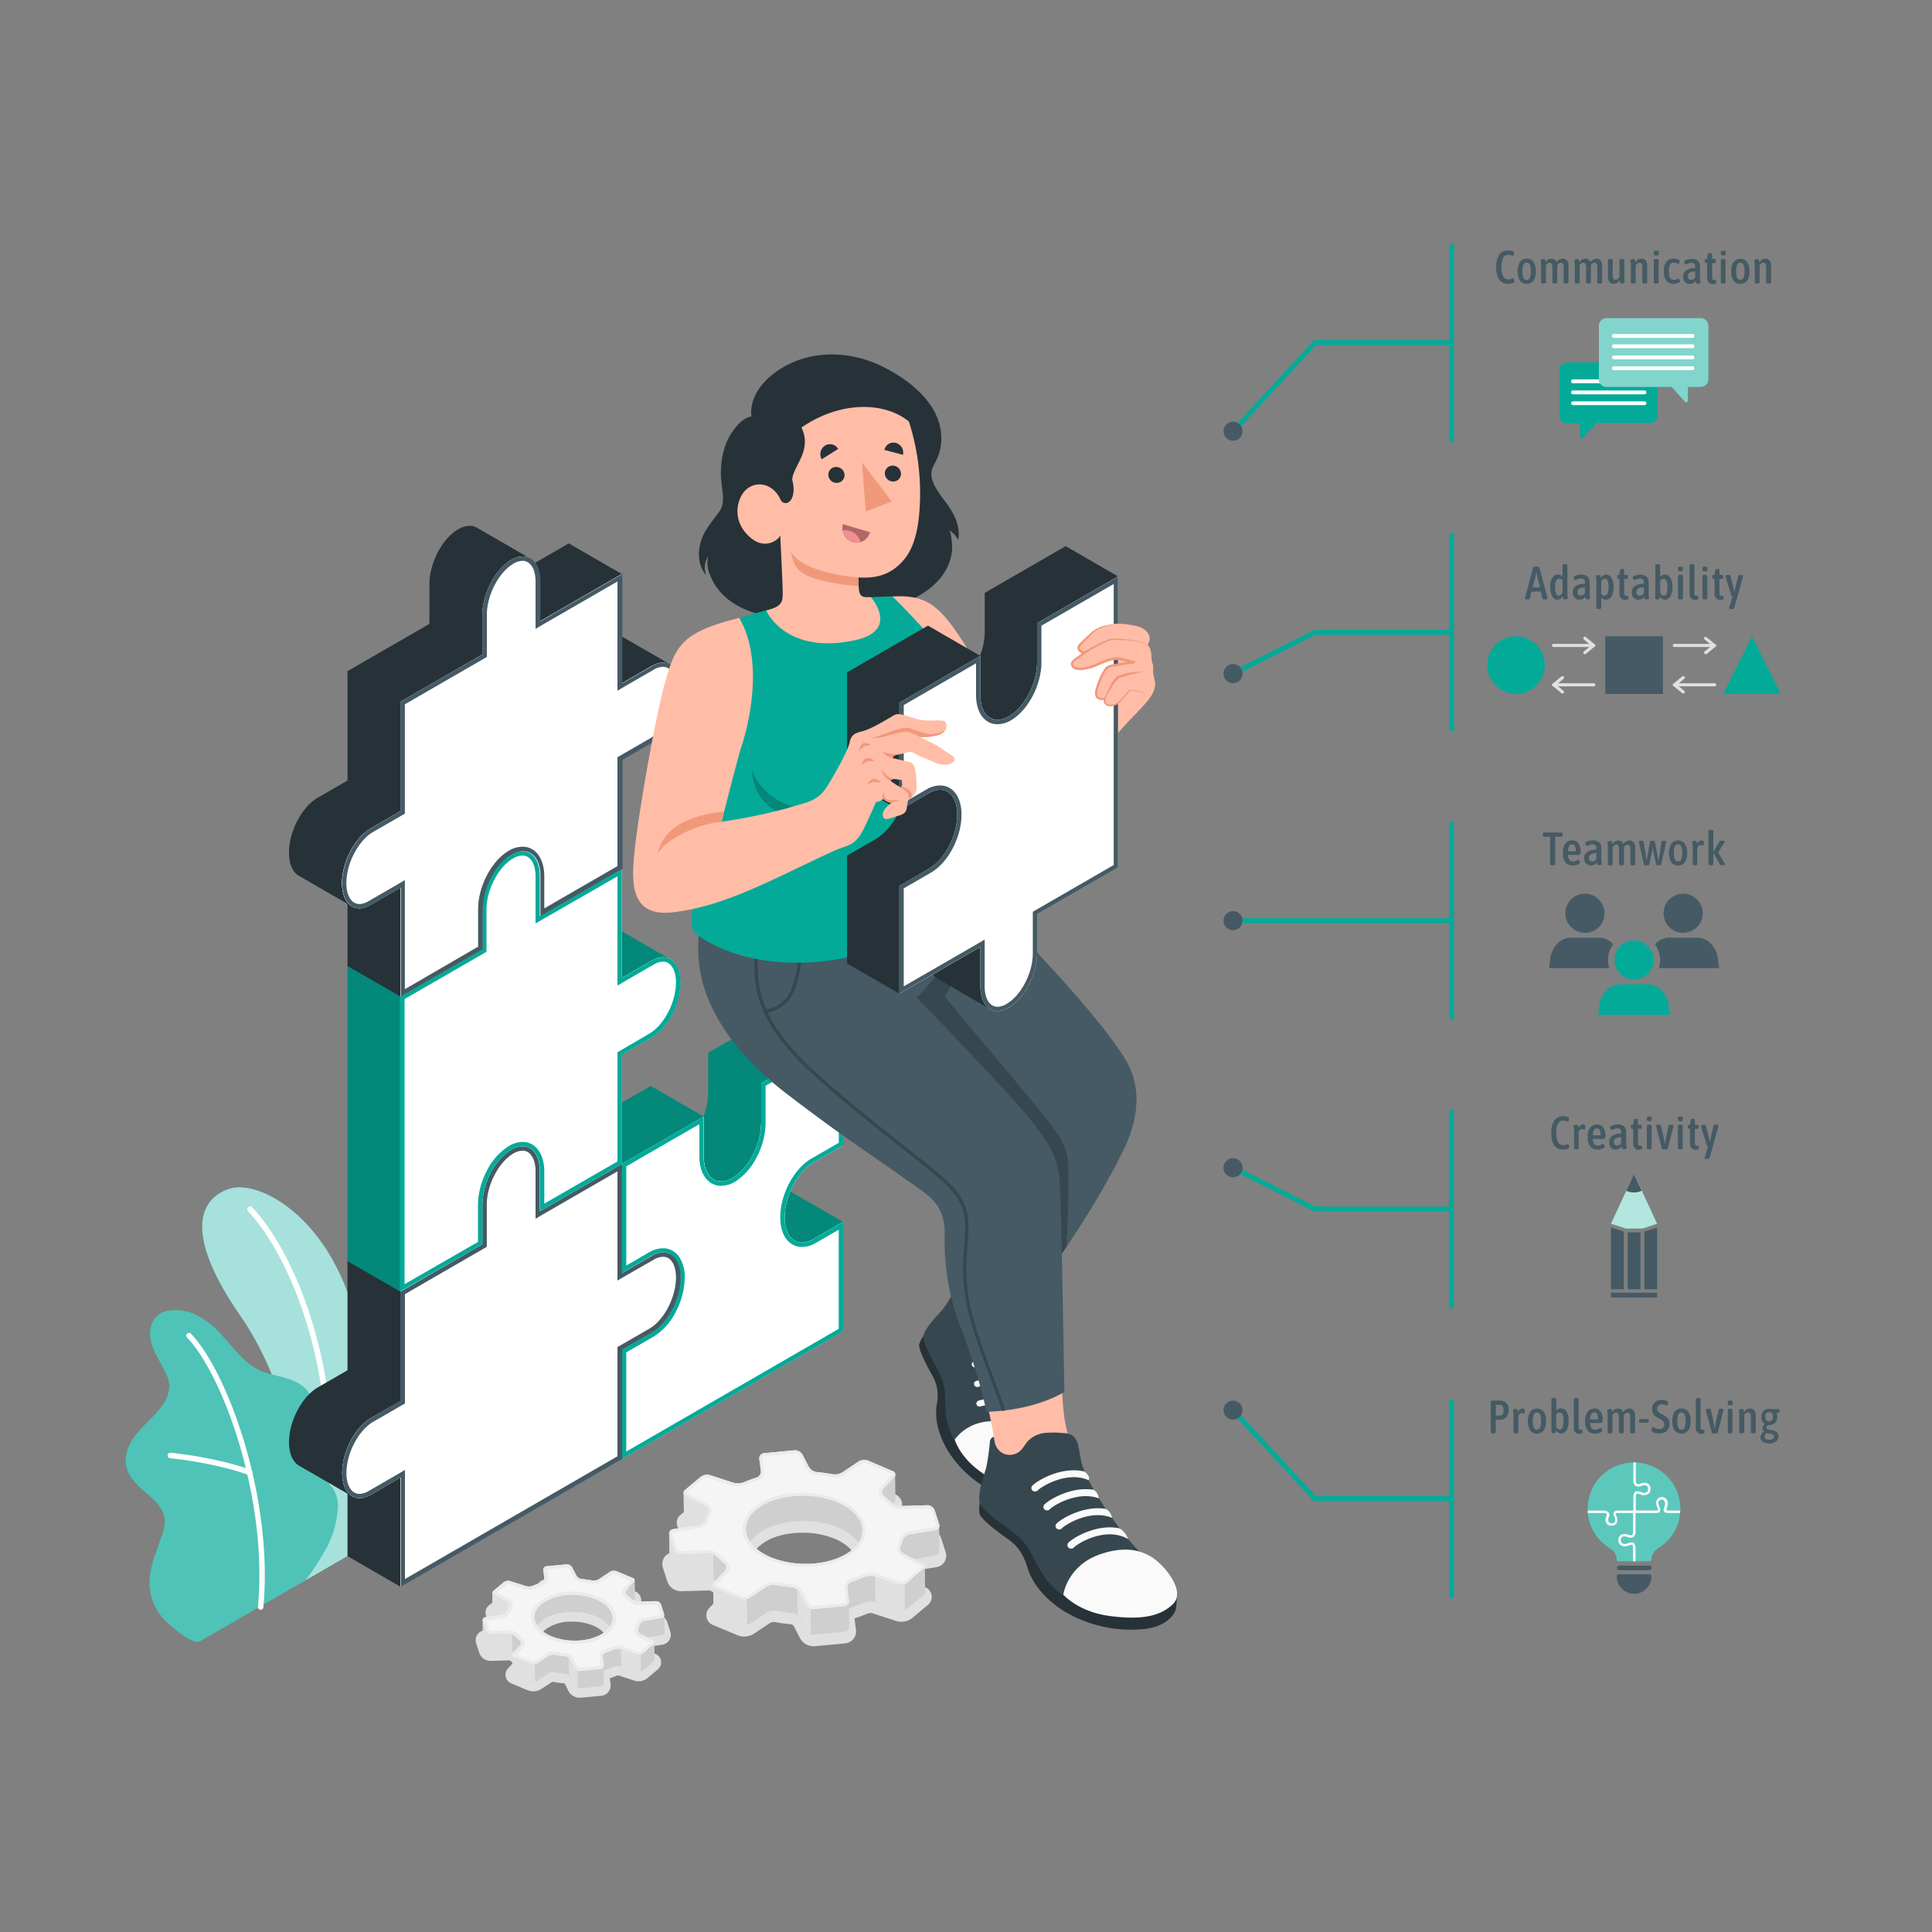 <svg xmlns="http://www.w3.org/2000/svg" viewBox="0 0 500 500"><rect x="0" y="0" width="500" height="500" fill="#808080" stroke="none"/><g id="freepik--Plant--inject-2"><g id="freepik--Plants--inject-2"><path d="M79.05,409l10.88-6.29s6.47-26.91,3.89-51.12c-3.62-34-26-46.85-34.55-43.92s-11,12.85,3.11,33.12C70.7,352.76,80.91,377.68,79.05,409Z" style="fill:#04AA98"></path><g style="opacity:0.65"><path d="M79.05,409l10.88-6.29s6.47-26.91,3.89-51.12c-3.62-34-26-46.85-34.55-43.92s-11,12.85,3.11,33.12C70.7,352.76,80.91,377.68,79.05,409Z" style="fill:#fff"></path></g><path d="M83.56,395.79l-.11,0a.75.75,0,0,1-.6-.88c6-31.4-5-66.68-18.58-81.36a.75.75,0,1,1,1.1-1c13.83,14.95,25,50.8,19,82.66A.75.75,0,0,1,83.56,395.79Z" style="fill:#fff"></path><path d="M51.66,424.82c-1.51.77-5.36-2.38-6.85-3.55a18.45,18.45,0,0,1-2-1.81,14.09,14.09,0,0,1-3.81-13,33,33,0,0,1,1.3-4.46l1.48-4.32a11.15,11.15,0,0,0,.87-4.38c-.24-3-2.79-5.25-5.12-7.18-2.57-2.14-5.22-4.92-5-8.52.15-2.79,1.72-5.3,3.56-7.39s4-3.93,5.65-6.15a8.87,8.87,0,0,0,2.1-5.51A9.25,9.25,0,0,0,42.73,355c-1.39-2.91-3.4-5.57-3.83-8.86a7.15,7.15,0,0,1,.42-3.61c1.4-3.43,4.83-3.72,7.81-3.37a14.06,14.06,0,0,1,5.67,2.32c5.56,3.47,8.49,10.42,14.44,13.17,2.29,1.06,4.85,1.4,7.26,2.17s4.84,2.14,5.86,4.46c2,4.56-2.41,9.84-1.08,14.65,1.14,4.14,5,6,7.08,9.65a8.68,8.68,0,0,1,1,5.48,26.71,26.71,0,0,1-2.83,9.49A83.27,83.27,0,0,1,79.05,409S51.91,424.69,51.66,424.82Z" style="fill:#04AA98"></path><g style="opacity:0.3"><path d="M51.66,424.82c-1.51.77-5.36-2.38-6.85-3.55a18.45,18.45,0,0,1-2-1.81,14.09,14.09,0,0,1-3.81-13,33,33,0,0,1,1.3-4.46l1.48-4.32a11.15,11.15,0,0,0,.87-4.38c-.24-3-2.79-5.25-5.12-7.18-2.57-2.14-5.22-4.92-5-8.52.15-2.79,1.72-5.3,3.56-7.39s4-3.93,5.65-6.15a8.87,8.87,0,0,0,2.1-5.51A9.25,9.25,0,0,0,42.73,355c-1.39-2.91-3.4-5.57-3.83-8.86a7.15,7.15,0,0,1,.42-3.61c1.4-3.43,4.83-3.72,7.81-3.37a14.06,14.06,0,0,1,5.67,2.32c5.56,3.47,8.49,10.42,14.44,13.17,2.29,1.06,4.85,1.4,7.26,2.17s4.84,2.14,5.86,4.46c2,4.56-2.41,9.84-1.08,14.65,1.14,4.14,5,6,7.08,9.65a8.68,8.68,0,0,1,1,5.48,26.71,26.71,0,0,1-2.83,9.49A83.27,83.27,0,0,1,79.05,409S51.91,424.69,51.66,424.82Z" style="fill:#fff"></path></g><path d="M67.41,416.61h0a.72.72,0,0,1-.65-.78c2.6-28.24-9.15-60.16-18.39-69.72a.71.71,0,0,1,1-1C58.8,354.87,70.8,387.32,68.16,416A.72.72,0,0,1,67.41,416.61Z" style="fill:#fff"></path><path d="M64.61,381.79a.8.8,0,0,1-.21-.05c-9-3.27-20.26-4.33-20.37-4.34a.73.73,0,0,1-.65-.78.7.7,0,0,1,.78-.65c.12,0,11.6,1.1,20.73,4.43a.72.72,0,0,1-.28,1.39Z" style="fill:#fff"></path></g></g><g id="freepik--Shadows--inject-2"><g id="freepik--Shadow--inject-2"><path d="M207,423.89l-1.61-3.12a1.16,1.16,0,0,0-.62-.41,41.61,41.61,0,0,1-4.26-.58l-.21,0a2.38,2.38,0,0,0-1,.23l-4.21,2.81a4.58,4.58,0,0,1-2.5.71,4.42,4.42,0,0,1-1.66-.31l-6.34-2.64a2.71,2.71,0,0,1-1-4.46l2.43-2.62a17.31,17.31,0,0,1-1.52-1.42,2,2,0,0,0-1-.48l-7.31.21a3.76,3.76,0,0,1-3.5-2.57l-1.14-3.55a3.06,3.06,0,0,1,.29-2.53,3,3,0,0,1,2.09-1.38l6.8-1.1a.63.63,0,0,0,.25-.33,11.58,11.58,0,0,1,.48-1.36l-4.76-2.46a2.78,2.78,0,0,1-1.55-2.14,2.71,2.71,0,0,1,1-2.39l4-3.35a4.53,4.53,0,0,1,2.87-1,4,4,0,0,1,1.26.19l6.17,2a1.42,1.42,0,0,0,.47.06,2.61,2.61,0,0,0,.86-.14,33.1,33.1,0,0,1,3.35-1.23l-.38-2.91a3.2,3.2,0,0,1,.66-2.41,3.13,3.13,0,0,1,2.16-1.16l7.88-.74.32,0a4.05,4.05,0,0,1,3.5,2.13l1.61,3.12a1.19,1.19,0,0,0,.62.41,43,43,0,0,1,4.27.58l.2,0a2.3,2.3,0,0,0,1-.23l4.21-2.81a4.51,4.51,0,0,1,2.51-.71,4.41,4.41,0,0,1,1.65.31l6.35,2.64a2.83,2.83,0,0,1,1.71,2,2.76,2.76,0,0,1-.73,2.49l-2.43,2.62a20.72,20.72,0,0,1,1.53,1.42,1.94,1.94,0,0,0,1,.48l7.31-.21a3.78,3.78,0,0,1,3.51,2.57l1.13,3.55a3.06,3.06,0,0,1-.28,2.53,3,3,0,0,1-2.09,1.38l-6.8,1.1a.64.64,0,0,0-.26.33,13.67,13.67,0,0,1-.47,1.36l4.76,2.46a2.77,2.77,0,0,1,1.54,2.14,2.71,2.71,0,0,1-1,2.39l-4,3.35a4.52,4.52,0,0,1-2.86,1,4,4,0,0,1-1.27-.19l-6.16-2a1.54,1.54,0,0,0-.48-.06,2.61,2.61,0,0,0-.86.14,32.23,32.23,0,0,1-3.35,1.23l.38,2.91a3.16,3.16,0,0,1-.66,2.41,3.09,3.09,0,0,1-2.16,1.16l-7.88.74-.32,0A4.05,4.05,0,0,1,207,423.89Zm-10.15-24a4.61,4.61,0,0,0-2,4.08c.3,2,2.33,3.93,5.42,5.21a21.6,21.6,0,0,0,8.22,1.54c4.41,0,8.49-1.2,10.9-3.22a4.63,4.63,0,0,0,2-4.08c-.31-2-2.34-3.93-5.43-5.21a21.52,21.52,0,0,0-8.21-1.54C203.34,396.64,199.27,397.84,196.86,399.86Z" style="fill:#e0e0e0"></path></g><g id="freepik--shadow--inject-2"><path d="M147.12,437.66l-1-2h0c-1-.09-2-.22-2.92-.4a1.32,1.32,0,0,0-.35.06L140,437.15a3.78,3.78,0,0,1-3.35.32l-4.26-1.78a2.41,2.41,0,0,1-.88-3.94l1.23-1.32c-.21-.19-.41-.38-.6-.58a1.63,1.63,0,0,0-.24-.15l-4.93.14A3.15,3.15,0,0,1,124,427.7l-.76-2.39a2.59,2.59,0,0,1,2.06-3.39l4.32-.7c0-.1.07-.2.1-.31L127,419.5a2.43,2.43,0,0,1-1.35-1.9,2.38,2.38,0,0,1,.89-2.12l2.68-2.26a3.67,3.67,0,0,1,2.31-.79,3.17,3.17,0,0,1,1,.16l4.13,1.35h.15a1.56,1.56,0,0,0,.35,0c.59-.25,1.2-.49,1.84-.7l-.2-1.47a2.78,2.78,0,0,1,.57-2.06,2.7,2.7,0,0,1,1.86-1l5.3-.5h.27a3.34,3.34,0,0,1,2.88,1.75l1,2s0,0,0,0h0c1,.09,1.95.23,2.92.4a1.46,1.46,0,0,0,.35-.05l2.83-1.89a3.67,3.67,0,0,1,2-.57,3.44,3.44,0,0,1,1.34.25l4.27,1.77a2.46,2.46,0,0,1,1.5,1.75,2.44,2.44,0,0,1-.63,2.19l-1.22,1.32c.21.2.41.39.6.59.06,0,.22.14.23.15l4.93-.15a3.15,3.15,0,0,1,2.92,2.15l.76,2.38a2.62,2.62,0,0,1-.25,2.19,2.58,2.58,0,0,1-1.81,1.2l-4.32.7c0,.11-.07.21-.1.31l2.74,1.42a2.37,2.37,0,0,1,.45,4l-2.68,2.25a3.6,3.6,0,0,1-2.31.8,3.17,3.17,0,0,1-1-.16l-4.13-1.36H160a1,1,0,0,0-.35.05c-.58.25-1.2.48-1.83.69l.19,1.48a2.72,2.72,0,0,1-2.43,3.06l-5.3.5H150A3.36,3.36,0,0,1,147.12,437.66Zm-1-2.06h0Zm-4.88-13.92a2.58,2.58,0,0,0-1.11,2.2c.18,1.13,1.41,2.27,3.29,3.06a14.09,14.09,0,0,0,5.3,1,11.12,11.12,0,0,0,6.95-2,2.54,2.54,0,0,0,1.11-2.2c-.17-1.12-1.4-2.26-3.29-3.05a13.9,13.9,0,0,0-5.3-1A11.2,11.2,0,0,0,141.2,421.68Zm9.56-9.71h0Z" style="fill:#e0e0e0"></path></g></g><g id="freepik--Gears--inject-2"><g id="freepik--Gear--inject-2"><path d="M177,392.89h0a.92.92,0,0,0,.57.82l2.19,1.13,1.27-.2a2.29,2.29,0,0,0,1.66-1.61,10.92,10.92,0,0,1,.5-1.38,1.43,1.43,0,0,0-.61-1.89l-5.09-2.64a.94.94,0,0,1-.58-.8Zm18.67-2.19c-3,2.49-3.36,5.6-1.52,8.28a9.63,9.63,0,0,1,1.6-1.7c4.7-3.94,14.09-4.82,21-2a12.07,12.07,0,0,1,5.44,4c2.54-3.71.41-8.15-5.52-10.62C209.79,385.87,200.4,386.75,195.7,390.7Zm-22.41,12.82h0a1.14,1.14,0,0,0,.06.4l1.13,3.55a2,2,0,0,0,1.83,1.32l7.22-.21a3,3,0,0,1,1.12.24h0a2.43,2.43,0,0,1,.62.32l2.47-2.66a1.25,1.25,0,0,0-.2-1.87,19.36,19.36,0,0,1-1.74-1.59,3.8,3.8,0,0,0-1.22-.8,3,3,0,0,0-1.13-.24l-7.21.22a2,2,0,0,1-1.84-1.32l-1.13-3.56a1.33,1.33,0,0,1-.07-.38Zm58.39-21.87a1.07,1.07,0,0,1-.29.57l-2.83,3a1.23,1.23,0,0,0,.2,1.87,17.87,17.87,0,0,1,1.74,1.59,2.91,2.91,0,0,0,.6.47l.36-.4a1,1,0,0,0,.3-.71h0Zm-47,35.19a.93.93,0,0,0,.12.4,1,1,0,0,0,.55.45l6.34,2.65a5.69,5.69,0,0,0,.49.13,3.44,3.44,0,0,0,1,0l.21,0h0a2.67,2.67,0,0,0,.81-.3l4.21-2.81a4,4,0,0,1,2.55-.49,40.19,40.19,0,0,0,4.09.56,2.76,2.76,0,0,1,1.38.59,2.39,2.39,0,0,1,.36.35.9.9,0,0,1,.15.18,1.06,1.06,0,0,1,.17.26l1.61,3.12,0,.07a1,1,0,0,0,.17.24,1.07,1.07,0,0,0,.18.19l0,0a1.59,1.59,0,0,0,.24.2,2.61,2.61,0,0,0,.52.28,2.06,2.06,0,0,0,.88.14l7.88-.74a1.35,1.35,0,0,0,1.22-1.35l-.06-4.46a1.65,1.65,0,0,1,.81-.57,29.53,29.53,0,0,0,3.28-1.19,4.23,4.23,0,0,1,2.61-.14l.07,0,6.09,2a1.3,1.3,0,0,0,.33.07H233a1.09,1.09,0,0,0,.36,0,2.63,2.63,0,0,0,1.67-.54l4-3.36a1,1,0,0,0,.4-.71l-.09-6.56a1,1,0,0,1-.38.69l-4,3.35a2.28,2.28,0,0,1-.88.44,2.88,2.88,0,0,1-1.54,0l-6.09-2-.07,0a4.31,4.31,0,0,0-2.61.14,29.53,29.53,0,0,1-3.28,1.19,1.7,1.7,0,0,0-1.16,1.79l.4,3.05a1.34,1.34,0,0,1-1.21,1.54l-7.88.75a2,2,0,0,1-.88-.14,2.27,2.27,0,0,1-1.17-1L207,412.16a2.38,2.38,0,0,0-.68-.78,2.76,2.76,0,0,0-1.38-.59c-1.37-.13-2.74-.31-4.09-.56a3.86,3.86,0,0,0-2.54.48l-4.21,2.81a2.23,2.23,0,0,1-.82.32,2.89,2.89,0,0,1-1.66-.09l-6.34-2.64a1,1,0,0,1-.67-.86Zm50.54-19.73a2.33,2.33,0,0,0-1.65,1.62,9.09,9.09,0,0,1-.51,1.37,1.44,1.44,0,0,0,.6,1.9l2.91,1.5,5.58-.9a1.14,1.14,0,0,0,1-1.14h0l-.07-6.6a1.17,1.17,0,0,1-1,1.15Z" style="fill:#e6e6e6"></path><path d="M177,392.89h0a.92.92,0,0,0,.57.82l2.19,1.13,1.27-.2a2.29,2.29,0,0,0,1.66-1.61,10.92,10.92,0,0,1,.5-1.38,1.43,1.43,0,0,0-.61-1.89l-5.09-2.64a.94.94,0,0,1-.58-.8Zm18.67-2.19c-3,2.49-3.36,5.6-1.52,8.28a9.63,9.63,0,0,1,1.6-1.7c4.7-3.94,14.09-4.82,21-2a12.07,12.07,0,0,1,5.44,4c2.54-3.71.41-8.15-5.52-10.62C209.79,385.87,200.4,386.75,195.7,390.7Zm-22.41,12.82h0a1.14,1.14,0,0,0,.06.4l1.13,3.55a2,2,0,0,0,1.83,1.32l7.22-.21a3,3,0,0,1,1.12.24h0a2.43,2.43,0,0,1,.62.32l2.47-2.66a1.25,1.25,0,0,0-.2-1.87,19.36,19.36,0,0,1-1.74-1.59,3.8,3.8,0,0,0-1.22-.8,3,3,0,0,0-1.13-.24l-7.21.22a2,2,0,0,1-1.84-1.32l-1.13-3.56a1.33,1.33,0,0,1-.07-.38Zm58.39-21.87a1.07,1.07,0,0,1-.29.57l-2.83,3a1.23,1.23,0,0,0,.2,1.87,17.87,17.87,0,0,1,1.74,1.59,2.91,2.91,0,0,0,.6.47l.36-.4a1,1,0,0,0,.3-.71h0Zm-47,35.19a.93.93,0,0,0,.12.4,1,1,0,0,0,.55.45l6.34,2.65a5.69,5.69,0,0,0,.49.13,3.44,3.44,0,0,0,1,0l.21,0h0a2.67,2.67,0,0,0,.81-.3l4.21-2.81a4,4,0,0,1,2.55-.49,40.19,40.19,0,0,0,4.09.56,2.76,2.76,0,0,1,1.38.59,2.39,2.39,0,0,1,.36.35.9.9,0,0,1,.15.18,1.06,1.06,0,0,1,.17.26l1.61,3.12,0,.07a1,1,0,0,0,.17.24,1.07,1.07,0,0,0,.18.19l0,0a1.59,1.59,0,0,0,.24.2,2.61,2.61,0,0,0,.52.28,2.06,2.06,0,0,0,.88.14l7.88-.74a1.35,1.35,0,0,0,1.22-1.35l-.06-4.46a1.65,1.65,0,0,1,.81-.57,29.53,29.53,0,0,0,3.28-1.19,4.23,4.23,0,0,1,2.61-.14l.07,0,6.09,2a1.3,1.3,0,0,0,.33.07H233a1.09,1.09,0,0,0,.36,0,2.63,2.63,0,0,0,1.67-.54l4-3.36a1,1,0,0,0,.4-.71l-.09-6.56a1,1,0,0,1-.38.69l-4,3.35a2.28,2.28,0,0,1-.88.44,2.88,2.88,0,0,1-1.54,0l-6.09-2-.07,0a4.31,4.31,0,0,0-2.61.14,29.53,29.53,0,0,1-3.28,1.19,1.7,1.7,0,0,0-1.16,1.79l.4,3.05a1.34,1.34,0,0,1-1.21,1.54l-7.88.75a2,2,0,0,1-.88-.14,2.27,2.27,0,0,1-1.17-1L207,412.16a2.38,2.38,0,0,0-.68-.78,2.76,2.76,0,0,0-1.38-.59c-1.37-.13-2.74-.31-4.09-.56a3.86,3.86,0,0,0-2.54.48l-4.21,2.81a2.23,2.23,0,0,1-.82.32,2.89,2.89,0,0,1-1.66-.09l-6.34-2.64a1,1,0,0,1-.67-.86Zm50.54-19.73a2.33,2.33,0,0,0-1.65,1.62,9.09,9.09,0,0,1-.51,1.37,1.44,1.44,0,0,0,.6,1.9l2.91,1.5,5.58-.9a1.14,1.14,0,0,0,1-1.14h0l-.07-6.6a1.17,1.17,0,0,1-1,1.15Z" style="opacity:0.1"></path><path d="M226.47,408l6.09,2a2.88,2.88,0,0,0,1.54,0l.08,6.57a3.09,3.09,0,0,1-.79.12,1.09,1.09,0,0,1-.36,0H233a1.3,1.3,0,0,1-.33-.07l-6.09-2Z" style="fill:#e0e0e0"></path><path d="M206.32,411.38a2.38,2.38,0,0,1,.68.78l1.61,3.13a2.27,2.27,0,0,0,1.17,1l.08,6.58a2.61,2.61,0,0,1-.52-.28,1.59,1.59,0,0,1-.24-.2l0,0a1.07,1.07,0,0,1-.18-.19,1,1,0,0,1-.17-.24l0-.07-1.61-3.12a1.06,1.06,0,0,0-.17-.26l-.15-.18a3.81,3.81,0,0,0-.36-.33v0Z" style="fill:#e0e0e0"></path><path d="M176.94,386.32a1,1,0,0,0,.59.8l5.1,2.64a1.43,1.43,0,0,1,.6,1.89,8.17,8.17,0,0,0-.5,1.38,2.29,2.29,0,0,1-1.66,1.61l-1.27.2-2.19-1.13a1,1,0,0,1-.58-.82h0Z" style="fill:#e0e0e0"></path><path d="M173.21,397a1.33,1.33,0,0,0,.07.38l1.13,3.56a2,2,0,0,0,1.84,1.32l7.21-.22a3,3,0,0,1,1.13.24l.07,6.59a3,3,0,0,0-1.12-.24l-7.22.21a2,2,0,0,1-1.83-1.32l-1.13-3.55a1.14,1.14,0,0,1-.06-.4h0Z" style="fill:#e0e0e0"></path><path d="M184.61,410.25a1,1,0,0,0,.67.86l6.34,2.64a2.89,2.89,0,0,0,1.66.09l.08,6.58-.21,0a3.44,3.44,0,0,1-1,0,5.69,5.69,0,0,1-.49-.13l-6.34-2.65a1,1,0,0,1-.55-.45.93.93,0,0,1-.12-.4Z" style="fill:#e0e0e0"></path><path d="M181.33,382.22l-4,3.35a.87.87,0,0,0,.19,1.55l5.1,2.64a1.43,1.43,0,0,1,.6,1.89,9.15,9.15,0,0,0-.5,1.38,2.31,2.31,0,0,1-1.66,1.61l-6.85,1.11a1.18,1.18,0,0,0-.94,1.58l1.13,3.55a2,2,0,0,0,1.84,1.32l7.21-.21a3.62,3.62,0,0,1,2.35,1,17.91,17.91,0,0,0,1.74,1.58,1.25,1.25,0,0,1,.2,1.87l-2.83,3.06a.92.92,0,0,0,.36,1.57l6.34,2.64a2.93,2.93,0,0,0,2.47-.23l4.22-2.81a3.93,3.93,0,0,1,2.54-.49c1.35.26,2.72.44,4.09.57a2.81,2.81,0,0,1,2.06,1.37l1.61,3.12a2.26,2.26,0,0,0,2,1.15l7.88-.75a1.35,1.35,0,0,0,1.21-1.54l-.4-3a1.7,1.7,0,0,1,1.16-1.8,30.28,30.28,0,0,0,3.28-1.19,4.31,4.31,0,0,1,2.61-.14l6.16,2a2.81,2.81,0,0,0,2.42-.45l4-3.35a.87.87,0,0,0-.2-1.55L233.68,402a1.42,1.42,0,0,1-.6-1.89,10.92,10.92,0,0,0,.5-1.38,2.28,2.28,0,0,1,1.65-1.61l6.85-1.11a1.19,1.19,0,0,0,.95-1.59l-1.14-3.55a2,2,0,0,0-1.83-1.32l-7.22.21a3.58,3.58,0,0,1-2.34-1,15.78,15.78,0,0,0-1.75-1.58,1.26,1.26,0,0,1-.19-1.88l2.82-3a.91.91,0,0,0-.36-1.57L224.68,378a2.93,2.93,0,0,0-2.47.23L218,381.05a3.93,3.93,0,0,1-2.54.48c-1.35-.25-2.72-.44-4.1-.56a2.84,2.84,0,0,1-2.06-1.38l-1.61-3.12a2.27,2.27,0,0,0-2.05-1.14l-7.88.74a1.36,1.36,0,0,0-1.21,1.55l.4,3a1.69,1.69,0,0,1-1.16,1.79,32.38,32.38,0,0,0-3.27,1.19,4.24,4.24,0,0,1-2.61.15l-6.17-2A2.8,2.8,0,0,0,181.33,382.22Zm35.33,6.51c6.88,2.86,8.64,8.38,3.94,12.33s-14.08,4.83-21,2-8.64-8.38-3.94-12.33S209.79,385.87,216.66,388.73Z" style="fill:#f5f5f5"></path><path d="M205.79,376.1a1.52,1.52,0,0,1,1.22.73l1.61,3.12a3.58,3.58,0,0,0,2.67,1.79c1.36.12,2.72.31,4,.55a3.66,3.66,0,0,0,.68.06,4.65,4.65,0,0,0,2.44-.66l4.21-2.81a2,2,0,0,1,1.08-.27,1.82,1.82,0,0,1,.66.11l6.35,2.64a.35.35,0,0,1,.19.14.33.33,0,0,1-.1.19L228,384.75a2,2,0,0,0-.54,1.5,2.17,2.17,0,0,0,.82,1.5,16.35,16.35,0,0,1,1.67,1.51,4.36,4.36,0,0,0,2.85,1.27h.08l7.21-.21h0a1.24,1.24,0,0,1,1.08.79l1.13,3.55a.46.46,0,0,1,0,.4.4.4,0,0,1-.3.19l-6.85,1.11a3.06,3.06,0,0,0-2.28,2.16,7.75,7.75,0,0,1-.46,1.27,2.19,2.19,0,0,0,.95,2.89l5.1,2.64a.37.37,0,0,1,.17.14,1,1,0,0,1-.12.14l-4,3.35a2.08,2.08,0,0,1-1.22.38,1.59,1.59,0,0,1-.46-.07l-6.16-2a4.12,4.12,0,0,0-1.28-.18,5,5,0,0,0-1.88.34,27.26,27.26,0,0,1-3.19,1.16,2.48,2.48,0,0,0-1.7,2.64l.39,3a.6.6,0,0,1-.12.47.58.58,0,0,1-.39.21l-7.88.74h-.08a1.5,1.5,0,0,1-1.21-.73l-1.61-3.12A3.6,3.6,0,0,0,205,410a40.5,40.5,0,0,1-4-.56,4.83,4.83,0,0,0-.68,0,4.58,4.58,0,0,0-2.43.66l-4.21,2.81a2.18,2.18,0,0,1-1.08.27,1.88,1.88,0,0,1-.67-.11l-6.34-2.64c-.13-.06-.19-.12-.2-.15a.34.34,0,0,1,.11-.19l2.83-3.05a2,2,0,0,0,.53-1.51A2.06,2.06,0,0,0,188,404a16.32,16.32,0,0,1-1.67-1.52,4.41,4.41,0,0,0-2.85-1.27h-.07l-7.21.21h0a1.21,1.21,0,0,1-1.08-.78L174,397.1a.48.48,0,0,1,0-.41.41.41,0,0,1,.31-.18l6.84-1.11a3.06,3.06,0,0,0,2.28-2.17,8.68,8.68,0,0,1,.46-1.26,2.2,2.2,0,0,0-1-2.9l-5.09-2.63a.14.14,0,0,1-.06-.28l4-3.35a2,2,0,0,1,1.22-.38,1.31,1.31,0,0,1,.46.07l6.17,2a4.1,4.1,0,0,0,1.27.18,5,5,0,0,0,1.88-.35,30.78,30.78,0,0,1,3.2-1.16,2.47,2.47,0,0,0,1.7-2.63l-.4-3a.63.63,0,0,1,.12-.47.57.57,0,0,1,.4-.21l7.88-.74h.07m2.76,29.38c5.08,0,9.65-1.4,12.55-3.83,2.18-1.84,3.19-4.12,2.84-6.44-.45-2.91-3-5.54-7-7.2a24.31,24.31,0,0,0-9.2-1.73c-5.08,0-9.66,1.39-12.56,3.83-2.18,1.84-3.19,4.12-2.83,6.43.44,2.92,3,5.54,7,7.2a24.17,24.17,0,0,0,9.21,1.74m-2.76-30.16h-.15l-7.88.74a1.36,1.36,0,0,0-1.21,1.55l.4,3a1.69,1.69,0,0,1-1.16,1.79,32.38,32.38,0,0,0-3.27,1.19,4.12,4.12,0,0,1-1.58.29,3.61,3.61,0,0,1-1-.14l-6.17-2a2.24,2.24,0,0,0-.7-.1,2.74,2.74,0,0,0-1.71.56l-4,3.35a.87.87,0,0,0,.19,1.55l5.1,2.64a1.43,1.43,0,0,1,.6,1.89,9.15,9.15,0,0,0-.5,1.38,2.31,2.31,0,0,1-1.66,1.61l-6.85,1.11a1.18,1.18,0,0,0-.94,1.58l1.13,3.55a2,2,0,0,0,1.8,1.32h0l7.21-.21h0a3.62,3.62,0,0,1,2.3,1,17.91,17.91,0,0,0,1.74,1.58,1.25,1.25,0,0,1,.2,1.87l-2.83,3.06a.92.92,0,0,0,.36,1.57l6.34,2.64a2.7,2.7,0,0,0,1,.17,2.8,2.8,0,0,0,1.5-.4l4.22-2.81a4,4,0,0,1,2-.53,3.12,3.12,0,0,1,.54,0c1.35.26,2.72.44,4.09.57a2.81,2.81,0,0,1,2.06,1.37l1.61,3.12a2.29,2.29,0,0,0,1.9,1.15h.15l7.88-.75a1.35,1.35,0,0,0,1.21-1.54l-.4-3a1.7,1.7,0,0,1,1.16-1.8,30.28,30.28,0,0,0,3.28-1.19,4.23,4.23,0,0,1,1.57-.28,3.36,3.36,0,0,1,1,.14l6.16,2a2.33,2.33,0,0,0,.7.11,2.86,2.86,0,0,0,1.72-.56l4-3.35a.87.87,0,0,0-.2-1.55L233.68,402a1.42,1.42,0,0,1-.6-1.89,10.92,10.92,0,0,0,.5-1.38,2.28,2.28,0,0,1,1.65-1.61l6.85-1.11a1.19,1.19,0,0,0,.95-1.59l-1.14-3.55a2,2,0,0,0-1.79-1.32h0l-7.22.21h-.05a3.62,3.62,0,0,1-2.29-1,15.78,15.78,0,0,0-1.75-1.58,1.26,1.26,0,0,1-.19-1.88l2.82-3a.91.91,0,0,0-.36-1.57L224.68,378a2.49,2.49,0,0,0-1-.17,2.83,2.83,0,0,0-1.51.4L218,381.05a4,4,0,0,1-2,.53,2.89,2.89,0,0,1-.53-.05c-1.35-.25-2.72-.44-4.1-.56a2.84,2.84,0,0,1-2.06-1.38l-1.61-3.12a2.26,2.26,0,0,0-1.9-1.15Zm2.76,29.39a23.57,23.57,0,0,1-8.91-1.68c-6.87-2.86-8.64-8.38-3.94-12.33,2.84-2.38,7.39-3.65,12.06-3.65a23.33,23.33,0,0,1,8.9,1.68c6.88,2.86,8.64,8.38,3.94,12.33-2.84,2.38-7.38,3.65-12,3.65Z" style="fill:#ebebeb"></path></g><g id="freepik--gear--inject-2"><path d="M127.49,416.65h0a.64.64,0,0,0,.39.55l1.47.76.86-.14a1.52,1.52,0,0,0,1.11-1.08,7,7,0,0,1,.34-.93,1,1,0,0,0-.41-1.27l-3.43-1.77a.65.65,0,0,1-.39-.54ZM140,415.18c-2,1.67-2.26,3.77-1,5.56a6.29,6.29,0,0,1,1.08-1.14c3.16-2.65,9.47-3.24,14.09-1.32a8.16,8.16,0,0,1,3.66,2.71c1.71-2.5.28-5.48-3.71-7.14C149.51,411.93,143.2,412.52,140,415.18ZM125,423.8h0a1,1,0,0,0,0,.28l.76,2.39a1.32,1.32,0,0,0,1.23.88l4.86-.14a2,2,0,0,1,.75.16h0a2.06,2.06,0,0,1,.42.21l1.66-1.79a.84.84,0,0,0-.14-1.26,12.13,12.13,0,0,1-1.17-1.06,2.66,2.66,0,0,0-.82-.54,1.92,1.92,0,0,0-.76-.16l-4.85.15a1.34,1.34,0,0,1-1.23-.89l-.77-2.4a1.09,1.09,0,0,1,0-.25Zm39.27-14.71a.67.67,0,0,1-.2.38l-1.9,2.06a.83.83,0,0,0,.13,1.26,11,11,0,0,1,1.17,1.06,1.94,1.94,0,0,0,.41.32l.24-.27a.66.66,0,0,0,.2-.48h0Zm-31.6,23.67a.61.61,0,0,0,.08.26.68.68,0,0,0,.37.31l4.27,1.78.18.05a.35.35,0,0,0,.14,0,2,2,0,0,0,.65,0l.14,0h0A1.65,1.65,0,0,0,139,435l2.84-1.89a2.67,2.67,0,0,1,1.71-.32c.91.17,1.83.29,2.75.37a1.87,1.87,0,0,1,.93.4,1.75,1.75,0,0,1,.24.23l.1.12a.87.87,0,0,1,.11.18l1.09,2.1,0,.05a.76.76,0,0,0,.11.16.71.71,0,0,0,.12.13h0l.16.13a1.7,1.7,0,0,0,.35.19,1.41,1.41,0,0,0,.6.1l5.3-.5a.92.92,0,0,0,.82-.91l0-3a1.08,1.08,0,0,1,.54-.38c.76-.24,1.51-.5,2.21-.8a2.76,2.76,0,0,1,1.75-.1l0,0,4.09,1.35.23.05h.28a1.79,1.79,0,0,0,1.12-.36l2.68-2.26a.72.72,0,0,0,.27-.48l-.06-4.41a.69.69,0,0,1-.26.46l-2.68,2.25a1.48,1.48,0,0,1-.6.3,1.81,1.81,0,0,1-1,0l-4.1-1.34,0,0a2.94,2.94,0,0,0-1.76.1,19.07,19.07,0,0,1-2.2.79,1.15,1.15,0,0,0-.78,1.21l.27,2.05a.92.92,0,0,1-.82,1l-5.29.5a1.41,1.41,0,0,1-.6-.1,1.54,1.54,0,0,1-.79-.67l-1.08-2.1a1.61,1.61,0,0,0-.45-.53,1.85,1.85,0,0,0-.93-.39c-.93-.09-1.85-.21-2.75-.38a2.6,2.6,0,0,0-1.71.33L139,430.52a1.56,1.56,0,0,1-.56.22,2,2,0,0,1-1.11-.06L133,428.9a.63.63,0,0,1-.45-.58Zm34-13.27a1.55,1.55,0,0,0-1.11,1.09,6.38,6.38,0,0,1-.34.92,1,1,0,0,0,.4,1.27l1.95,1,3.75-.61a.78.78,0,0,0,.68-.77h0l-.06-4.44a.77.77,0,0,1-.68.77Z" style="fill:#e6e6e6"></path><path d="M127.49,416.65h0a.64.64,0,0,0,.39.55l1.47.76.86-.14a1.52,1.52,0,0,0,1.11-1.08,7,7,0,0,1,.34-.93,1,1,0,0,0-.41-1.27l-3.43-1.77a.65.65,0,0,1-.39-.54ZM140,415.18c-2,1.67-2.26,3.77-1,5.56a6.29,6.29,0,0,1,1.08-1.14c3.16-2.65,9.47-3.24,14.09-1.32a8.16,8.16,0,0,1,3.66,2.71c1.71-2.5.28-5.48-3.71-7.14C149.51,411.93,143.2,412.52,140,415.18ZM125,423.8h0a1,1,0,0,0,0,.28l.76,2.39a1.32,1.32,0,0,0,1.23.88l4.86-.14a2,2,0,0,1,.75.16h0a2.06,2.06,0,0,1,.42.21l1.66-1.79a.84.84,0,0,0-.14-1.26,12.13,12.13,0,0,1-1.17-1.06,2.66,2.66,0,0,0-.82-.54,1.92,1.92,0,0,0-.76-.16l-4.85.15a1.34,1.34,0,0,1-1.23-.89l-.77-2.4a1.09,1.09,0,0,1,0-.25Zm39.27-14.71a.67.67,0,0,1-.2.38l-1.9,2.06a.83.83,0,0,0,.13,1.26,11,11,0,0,1,1.17,1.06,1.94,1.94,0,0,0,.41.32l.24-.27a.66.66,0,0,0,.2-.48h0Zm-31.6,23.67a.61.61,0,0,0,.08.26.68.68,0,0,0,.37.31l4.27,1.78.18.05a.35.35,0,0,0,.14,0,2,2,0,0,0,.65,0l.14,0h0A1.65,1.65,0,0,0,139,435l2.84-1.89a2.67,2.67,0,0,1,1.71-.32c.91.17,1.83.29,2.75.37a1.87,1.87,0,0,1,.93.4,1.75,1.75,0,0,1,.24.23l.1.12a.87.87,0,0,1,.11.18l1.09,2.1,0,.05a.76.76,0,0,0,.11.16.71.71,0,0,0,.12.13h0l.16.13a1.7,1.7,0,0,0,.35.19,1.41,1.41,0,0,0,.6.1l5.3-.5a.92.92,0,0,0,.82-.91l0-3a1.08,1.08,0,0,1,.54-.38c.76-.24,1.51-.5,2.21-.8a2.76,2.76,0,0,1,1.75-.1l0,0,4.09,1.35.23.05h.28a1.79,1.79,0,0,0,1.12-.36l2.68-2.26a.72.72,0,0,0,.27-.48l-.06-4.41a.69.69,0,0,1-.26.46l-2.68,2.25a1.48,1.48,0,0,1-.6.3,1.81,1.81,0,0,1-1,0l-4.1-1.34,0,0a2.94,2.94,0,0,0-1.76.1,19.07,19.07,0,0,1-2.2.79,1.15,1.15,0,0,0-.78,1.21l.27,2.05a.92.92,0,0,1-.82,1l-5.29.5a1.41,1.41,0,0,1-.6-.1,1.54,1.54,0,0,1-.79-.67l-1.08-2.1a1.61,1.61,0,0,0-.45-.53,1.85,1.85,0,0,0-.93-.39c-.93-.09-1.85-.21-2.75-.38a2.6,2.6,0,0,0-1.71.33L139,430.52a1.56,1.56,0,0,1-.56.22,2,2,0,0,1-1.11-.06L133,428.9a.63.63,0,0,1-.45-.58Zm34-13.27a1.55,1.55,0,0,0-1.11,1.09,6.38,6.38,0,0,1-.34.92,1,1,0,0,0,.4,1.27l1.95,1,3.75-.61a.78.78,0,0,0,.68-.77h0l-.06-4.44a.77.77,0,0,1-.68.77Z" style="opacity:0.1"></path><path d="M160.73,426.81l4.1,1.34a1.81,1.81,0,0,0,1,0l.06,4.42a2,2,0,0,1-.53.08h-.28l-.23-.05-4.09-1.35Z" style="fill:#e0e0e0"></path><path d="M147.19,429.08a1.61,1.61,0,0,1,.45.53l1.08,2.1a1.54,1.54,0,0,0,.79.67l.05,4.43a1.7,1.7,0,0,1-.35-.19l-.16-.13h0a.71.71,0,0,1-.12-.13.76.76,0,0,1-.11-.16l0-.05-1.09-2.1a.87.87,0,0,0-.11-.18l-.1-.12-.24-.21v0Z" style="fill:#e0e0e0"></path><path d="M127.43,412.23a.64.64,0,0,0,.39.54l3.43,1.77a1,1,0,0,1,.4,1.28,6.77,6.77,0,0,0-.33.92,1.54,1.54,0,0,1-1.12,1.09l-.85.13-1.47-.76a.64.64,0,0,1-.39-.55h0Z" style="fill:#e0e0e0"></path><path d="M124.92,419.38a1.09,1.09,0,0,0,0,.25l.77,2.4a1.34,1.34,0,0,0,1.23.89l4.85-.15a1.92,1.92,0,0,1,.76.16l.05,4.43a2,2,0,0,0-.75-.16l-4.86.14a1.32,1.32,0,0,1-1.23-.88l-.76-2.39a1,1,0,0,1,0-.28h0Z" style="fill:#e0e0e0"></path><path d="M132.59,428.32a.63.63,0,0,0,.45.58l4.26,1.78a2,2,0,0,0,1.11.06l.06,4.42-.14,0a2,2,0,0,1-.65,0,.35.35,0,0,1-.14,0l-.18-.05-4.27-1.78a.68.68,0,0,1-.37-.31.61.61,0,0,1-.08-.26Z" style="fill:#e0e0e0"></path><path d="M130.38,409.47l-2.69,2.26a.59.59,0,0,0,.13,1l3.43,1.77a1,1,0,0,1,.41,1.28,6.38,6.38,0,0,0-.34.92,1.51,1.51,0,0,1-1.12,1.08l-4.6.75a.8.8,0,0,0-.64,1.07l.77,2.38a1.32,1.32,0,0,0,1.23.89l4.85-.14a2.46,2.46,0,0,1,1.58.7,12.13,12.13,0,0,0,1.17,1.06.84.84,0,0,1,.14,1.26l-1.91,2.06a.61.61,0,0,0,.25,1l4.26,1.78a2,2,0,0,0,1.66-.16l2.84-1.89a2.64,2.64,0,0,1,1.7-.32c.91.17,1.83.29,2.76.37a1.92,1.92,0,0,1,1.38.93l1.08,2.1a1.53,1.53,0,0,0,1.38.77l5.3-.5a.92.92,0,0,0,.82-1l-.27-2.05a1.13,1.13,0,0,1,.78-1.2,21.18,21.18,0,0,0,2.2-.8,2.87,2.87,0,0,1,1.76-.1l4.14,1.36a1.86,1.86,0,0,0,1.62-.3l2.69-2.26a.59.59,0,0,0-.13-1l-3.43-1.78a1,1,0,0,1-.4-1.27,6.32,6.32,0,0,0,.33-.92,1.56,1.56,0,0,1,1.12-1.09l4.6-.74a.79.79,0,0,0,.64-1.07l-.76-2.39a1.35,1.35,0,0,0-1.24-.88l-4.85.14a2.46,2.46,0,0,1-1.58-.7,11,11,0,0,0-1.17-1.06.83.83,0,0,1-.13-1.26l1.9-2.06a.61.61,0,0,0-.24-1.05l-4.27-1.78a2,2,0,0,0-1.66.16L155,408.68a2.61,2.61,0,0,1-1.71.33c-.91-.17-1.83-.29-2.76-.38a1.88,1.88,0,0,1-1.38-.92l-1.08-2.1a1.53,1.53,0,0,0-1.38-.77l-5.3.5a.9.9,0,0,0-.81,1l.26,2.05a1.13,1.13,0,0,1-.78,1.2,21.18,21.18,0,0,0-2.2.8,2.83,2.83,0,0,1-1.75.1L132,409.17A1.86,1.86,0,0,0,130.38,409.47Zm23.76,4.38c4.62,1.92,5.81,5.64,2.65,8.29s-9.47,3.25-14.1,1.33-5.81-5.64-2.65-8.29S149.52,411.93,154.14,413.85Z" style="fill:#f5f5f5"></path><path d="M146.83,405.67a.73.73,0,0,1,.54.32l1.08,2.1a2.71,2.71,0,0,0,2.05,1.37c.91.08,1.81.21,2.67.37a2.87,2.87,0,0,0,.52.05,3.42,3.42,0,0,0,1.81-.5l2.83-1.89a1.05,1.05,0,0,1,.55-.13,1,1,0,0,1,.33.05l4,1.68L161.53,411a1.64,1.64,0,0,0-.45,1.25,1.78,1.78,0,0,0,.67,1.23,9.52,9.52,0,0,1,1.09,1,3.24,3.24,0,0,0,2.15.95h0l4.85-.14a.52.52,0,0,1,.42.31l.76,2.38-4.58.74a2.35,2.35,0,0,0-1.78,1.68,5.25,5.25,0,0,1-.29.81,1.78,1.78,0,0,0,.78,2.35l3.16,1.64-2.44,2.06a1.09,1.09,0,0,1-.62.18.66.66,0,0,1-.21,0L161,426a3.18,3.18,0,0,0-1-.14,3.74,3.74,0,0,0-1.39.26,18.75,18.75,0,0,1-2.11.77,2,2,0,0,0-1.37,2.11l.27,2.05a.1.1,0,0,1,0,.07.05.05,0,0,1-.05,0l-5.3.5h0a.74.74,0,0,1-.56-.32l-1.08-2.1a2.72,2.72,0,0,0-2-1.38q-1.37-.12-2.67-.36a2.78,2.78,0,0,0-.52-.05,3.42,3.42,0,0,0-1.81.5l-2.83,1.89a1.13,1.13,0,0,1-.55.13,1.1,1.1,0,0,1-.33,0l-4-1.68,1.73-1.87a1.67,1.67,0,0,0,.44-1.25,1.78,1.78,0,0,0-.67-1.23,11.69,11.69,0,0,1-1.09-1,3.23,3.23,0,0,0-2.14-.95h-.06l-4.85.14a.52.52,0,0,1-.42-.31l-.76-2.38,4.58-.74a2.35,2.35,0,0,0,1.78-1.68,7.06,7.06,0,0,1,.29-.81,1.78,1.78,0,0,0-.78-2.36l-3.16-1.63,2.44-2.06a1.09,1.09,0,0,1,.62-.18.66.66,0,0,1,.21,0l4.15,1.36a3.06,3.06,0,0,0,1,.14,3.74,3.74,0,0,0,1.39-.26,18.23,18.23,0,0,1,2.12-.77,2,2,0,0,0,1.36-2.11l-.27-2.05a.15.15,0,0,1,0-.08s0,0,0,0l5.3-.5h0m1.85,19.76a13.63,13.63,0,0,0,8.64-2.65,5,5,0,0,0,2-4.62c-.32-2.07-2.1-3.92-4.88-5.08a16.6,16.6,0,0,0-6.31-1.19,13.63,13.63,0,0,0-8.64,2.65,5,5,0,0,0-2,4.61c.32,2.08,2.1,3.93,4.88,5.09a16.6,16.6,0,0,0,6.31,1.19m-1.85-20.59h-.1l-5.3.5a.9.9,0,0,0-.81,1l.26,2.05a1.13,1.13,0,0,1-.78,1.2,21.18,21.18,0,0,0-2.2.8,2.86,2.86,0,0,1-1.06.19,2.45,2.45,0,0,1-.69-.09L132,409.17a1.41,1.41,0,0,0-.47-.07,1.84,1.84,0,0,0-1.15.37l-2.69,2.26a.59.59,0,0,0,.13,1l3.43,1.77a1,1,0,0,1,.41,1.28,6.38,6.38,0,0,0-.34.92,1.51,1.51,0,0,1-1.12,1.08l-4.6.75a.8.8,0,0,0-.64,1.07l.77,2.38a1.33,1.33,0,0,0,1.2.89h0l4.85-.14h0a2.41,2.41,0,0,1,1.54.7,12.13,12.13,0,0,0,1.17,1.06.84.84,0,0,1,.14,1.26l-1.91,2.06a.61.61,0,0,0,.25,1l4.26,1.78a1.93,1.93,0,0,0,.65.11,1.84,1.84,0,0,0,1-.27l2.84-1.89a2.64,2.64,0,0,1,1.34-.35,2,2,0,0,1,.36,0c.91.17,1.83.29,2.76.37a1.92,1.92,0,0,1,1.38.93l1.08,2.1a1.55,1.55,0,0,0,1.28.77h.1l5.3-.5a.92.92,0,0,0,.82-1l-.27-2.05a1.13,1.13,0,0,1,.78-1.2,21.18,21.18,0,0,0,2.2-.8,2.71,2.71,0,0,1,1.06-.19,2.53,2.53,0,0,1,.7.09l4.14,1.36a1.45,1.45,0,0,0,.47.07,1.9,1.9,0,0,0,1.15-.37l2.69-2.26a.59.59,0,0,0-.13-1l-3.43-1.78a1,1,0,0,1-.4-1.27,6.32,6.32,0,0,0,.33-.92,1.56,1.56,0,0,1,1.12-1.09l4.6-.74a.79.79,0,0,0,.64-1.07l-.76-2.39a1.36,1.36,0,0,0-1.21-.89h0l-4.85.14h0a2.47,2.47,0,0,1-1.55-.7,11,11,0,0,0-1.17-1.06.83.83,0,0,1-.13-1.26l1.9-2.06a.61.61,0,0,0-.24-1.05l-4.27-1.78a1.71,1.71,0,0,0-.65-.11,1.84,1.84,0,0,0-1,.27L155,408.68a2.59,2.59,0,0,1-1.35.36,2,2,0,0,1-.36,0c-.91-.17-1.83-.29-2.76-.38a1.88,1.88,0,0,1-1.38-.92l-1.08-2.1a1.55,1.55,0,0,0-1.28-.77Zm1.85,19.76a15.84,15.84,0,0,1-6-1.13c-4.62-1.93-5.81-5.64-2.65-8.29a12.92,12.92,0,0,1,8.11-2.46,15.84,15.84,0,0,1,6,1.13c4.62,1.92,5.81,5.64,2.65,8.29a13,13,0,0,1-8.11,2.46Z" style="fill:#ebebeb"></path></g></g><g id="freepik--Character--inject-2"><g id="freepik--Puzzle--inject-2"><path d="M210.5,300.86l7.7-4.45V268.14l-13.72-7.92-21.2,12.24v10.27a17.45,17.45,0,0,1-1.23,6.19l-13.64-7.87-21.2,12.24v28.26l13.68,7.9c-.22.53-.46,1-.72,1.54a14.61,14.61,0,0,1-5.26,5.94l-7.7,4.45v28.27l13.72,7.93,57.27-33.07V316.24l-13.68-7.9C205.88,305.12,208.05,302.27,210.5,300.86Z" style="fill:#04AA98"></path><path d="M210.5,300.86l7.7-4.45V268.14l-13.72-7.92-21.2,12.24v10.27a17.45,17.45,0,0,1-1.23,6.19l-13.64-7.87-21.2,12.24v28.26l13.68,7.9c-.22.53-.46,1-.72,1.54a14.61,14.61,0,0,1-5.26,5.94l-7.7,4.45v28.27l13.72,7.93,57.27-33.07V316.24l-13.68-7.9C205.88,305.12,208.05,302.27,210.5,300.86Z" style="opacity:0.2"></path><path d="M176.07,330.65a18.36,18.36,0,0,1-2.18,8.27,14.67,14.67,0,0,1-5.26,5.94l-7.7,4.45v28.27l57.27-33.07V316.24l-7.7,4.45c-2.06,1.18-3.91,1.15-5.26.12s-2.18-3-2.18-5.74c0-5.48,3.33-11.84,7.44-14.21l7.7-4.45V268.14L197,280.38v10.28a18.4,18.4,0,0,1-2.17,8.26,14.78,14.78,0,0,1-5.26,5.95c-4.11,2.37-7.44-.15-7.44-5.62V289l-21.2,12.24v28.27l7.7-4.45C172.74,322.66,176.07,325.17,176.07,330.65Z" style="fill:#fff"></path><path d="M217.08,270.1v25.66l-7.15,4.12c-4.48,2.59-8,9.26-8,15.19,0,3,.94,5.38,2.63,6.64a4.89,4.89,0,0,0,3,1,7.06,7.06,0,0,0,3.51-1l6-3.47v25.66l-55,31.76V350l7.14-4.12a15.79,15.79,0,0,0,5.69-6.4,19.39,19.39,0,0,0,2.31-8.79,9.36,9.36,0,0,0-1.46-5.44,5,5,0,0,0-4.15-2.2h0a7.07,7.07,0,0,0-3.52,1l-6,3.47V301.86L181,290.93v8.32c0,4.57,2.26,7.64,5.61,7.64a7.07,7.07,0,0,0,3.52-1,15.85,15.85,0,0,0,5.7-6.41,19.43,19.43,0,0,0,2.3-8.78V281l19-10.94m1.12-2L197,280.38v10.28a18.4,18.4,0,0,1-2.17,8.26,14.78,14.78,0,0,1-5.26,5.95,6,6,0,0,1-3,.89c-2.63,0-4.48-2.44-4.48-6.51V289l-21.2,12.24v28.27l7.7-4.45a5.93,5.93,0,0,1,3-.89c2.64,0,4.48,2.43,4.48,6.51a18.36,18.36,0,0,1-2.18,8.27,14.67,14.67,0,0,1-5.26,5.94l-7.7,4.45v28.27l57.27-33.07V316.24l-7.7,4.45a6,6,0,0,1-2.95.89,3.69,3.69,0,0,1-2.31-.77c-1.35-1-2.18-3-2.18-5.74,0-5.48,3.33-11.84,7.44-14.21l7.7-4.45V268.14Z" style="fill:#04AA98"></path><path d="M160.93,317.4V301.21l-13.72-7.92-8.39,4.84s-13.81-8-15.39-8.89c-1.3-.75-3-.68-4.86.39-4.11,2.37-7.44,8.73-7.44,14.21v10.27l-21.2,12.24v28.27l-7.7,4.45c-4.11,2.37-7.44,8.73-7.44,14.21,0,3,1,5.08,2.54,6,1.31.77,12.6,7.28,12.6,7.28v16.16l13.72,7.93,57.28-33.07V349.31l7.7-4.45c4.11-2.37,7.44-8.73,7.44-14.21,0-3-1-5.08-2.54-6C172.22,323.88,160.93,317.4,160.93,317.4Z" style="fill:#263238"></path><path d="M96,367l7.7-4.45V334.28L124.85,322V311.77c0-5.48,3.33-11.84,7.44-14.21s7.44.14,7.44,5.62v10.27l21.2-12.24v28.27l7.7-4.45c1.87-1.08,3.57-1.15,4.87-.39,1.58.91,2.57,3,2.57,6,0,5.48-3.33,11.84-7.44,14.21l-7.7,4.45v28.27l-57.28,33.07V382.38L96,386.83c-4.11,2.37-7.44-.15-7.44-5.62S91.84,369.37,96,367Z" style="fill:#fff"></path><path d="M135.24,297.79c2,0,3.36,2.12,3.36,5.39v12.23l1.69-1,19.51-11.26v28.26l1.69-1L169.2,326a4.85,4.85,0,0,1,2.39-.74,2.59,2.59,0,0,1,1.35.35c1.27.73,2,2.57,2,5,0,5.11-3.08,11.05-6.87,13.24l-7.71,4.44-.56.33v28.27l-55,31.76V380.42l-1.69,1-7.71,4.45a4.85,4.85,0,0,1-2.39.74c-2,0-3.35-2.11-3.35-5.38,0-5.11,3.08-11,6.87-13.24l7.71-4.45.56-.32V334.93L125.42,323l.56-.33V311.77c0-5.11,3.08-11,6.87-13.24a4.91,4.91,0,0,1,2.39-.74m0-1.13a5.94,5.94,0,0,0-3,.9c-4.11,2.37-7.44,8.73-7.44,14.21V322l-21.2,12.24v28.27L96,367c-4.11,2.37-7.44,8.73-7.44,14.21,0,4.07,1.85,6.51,4.48,6.51a6,6,0,0,0,3-.89l7.7-4.45v28.27l57.28-33.07V349.31l7.7-4.45c4.11-2.37,7.44-8.73,7.44-14.21,0-3-1-5.1-2.57-6a3.75,3.75,0,0,0-1.91-.5,5.93,5.93,0,0,0-3,.89l-7.7,4.45V301.21l-21.2,12.24V303.18c0-4.08-1.85-6.52-4.49-6.52Z" style="fill:#455a64"></path><path d="M160.93,241V224.84h0l-13.72-7.92h0L138.44,222a4.28,4.28,0,0,0-1.29-1.19l-13.72-7.92c-1.3-.75-3-.68-4.86.4-4.11,2.37-7.44,8.73-7.44,14.21v10.27L89.93,250v76.37l13.72,7.92h0L124.85,322V311.76a17.45,17.45,0,0,1,1.24-6.18l13.64,7.87h0l21.2-12.24V272.94l7.7-4.44c4.11-2.38,7.44-8.74,7.44-14.22,0-3-1-5.18-2.65-6.06C172.12,247.52,160.93,241,160.93,241Z" style="fill:#04AA98"></path><path d="M160.93,241V224.84h0l-13.72-7.92h0L138.44,222a4.28,4.28,0,0,0-1.29-1.19l-13.72-7.92c-1.3-.75-3-.68-4.86.4-4.11,2.37-7.44,8.73-7.44,14.21v10.27L89.93,250v76.37l13.72,7.92h0L124.85,322V311.76a17.45,17.45,0,0,1,1.24-6.18l13.64,7.87h0l21.2-12.24V272.94l7.7-4.44c4.11-2.38,7.44-8.74,7.44-14.22,0-3-1-5.18-2.65-6.06C172.12,247.52,160.93,241,160.93,241Z" style="opacity:0.2"></path><path d="M103.65,334.28,124.85,322V311.76A18.32,18.32,0,0,1,127,303.5a14.78,14.78,0,0,1,5.26-5.95c4.11-2.37,7.44.15,7.44,5.63v10.27l21.2-12.24V272.94l7.7-4.44c4.11-2.38,7.44-8.74,7.44-14.22s-3.33-8-7.44-5.62l-7.7,4.45V224.84l-21.2,12.24V226.81c0-5.48-3.33-8-7.44-5.62s-7.44,8.73-7.44,14.21v10.27l-21.2,12.24Z" style="fill:#fff"></path><path d="M135.24,221.42c2,0,3.36,2.12,3.36,5.39V239l1.69-1L159.8,226.8v28.27l1.69-1,7.71-4.45a4.85,4.85,0,0,1,2.39-.74c2,0,3.35,2.11,3.35,5.38,0,5.11-3.08,11-6.87,13.24L160.36,272l-.56.32v28.27L140.86,311.5v-8.32c0-4.57-2.26-7.65-5.62-7.65a7,7,0,0,0-3.51,1.05A15.68,15.68,0,0,0,126,303a19.37,19.37,0,0,0-2.3,8.78v9.63l-19,10.93V258.56l20.64-11.91.56-.33V235.4c0-5.11,3.08-11.05,6.87-13.23a4.82,4.82,0,0,1,2.39-.75m0-1.12a5.92,5.92,0,0,0-3,.89c-4.11,2.37-7.44,8.73-7.44,14.21v10.27l-21.2,12.24v76.37L124.85,322V311.76A18.32,18.32,0,0,1,127,303.5a14.78,14.78,0,0,1,5.26-5.95,6,6,0,0,1,3-.89c2.64,0,4.49,2.44,4.49,6.52v10.27l21.2-12.24V272.94l7.7-4.44c4.11-2.38,7.44-8.74,7.44-14.22,0-4.07-1.85-6.51-4.48-6.51a6,6,0,0,0-3,.89l-7.7,4.45V224.84l-21.2,12.24V226.81c0-4.08-1.85-6.51-4.49-6.51Z" style="fill:#04AA98"></path><path d="M160.93,164.73V148.56l-13.72-7.93-8.77,5.06a4.21,4.21,0,0,0-1.28-1.18c-1.3-.75-12.17-7.06-13.77-7.95-1.3-.73-3-.65-4.82.42-4.11,2.37-7.44,8.73-7.44,14.2v10.28L89.93,173.7V202l-7.71,4.45c-4.1,2.37-7.43,8.73-7.43,14.21,0,3,1,5.1,2.57,6l12.57,7.26V250l13.72,7.92,21.2-12.24V235.4a17.46,17.46,0,0,1,1.24-6.19l13.64,7.87,21.2-12.24V196.66l7.7-4.45c4.11-2.37,7.44-8.74,7.44-14.21,0-3-1-5.07-2.53-6C172.23,171.23,160.93,164.73,160.93,164.73Z" style="fill:#263238"></path><path d="M88.51,228.55c0,5.48,3.33,8,7.44,5.62l7.7-4.45v28.19l21.2-12.24V235.4c0-5.48,3.33-11.84,7.44-14.21s7.44.14,7.44,5.62v10.27l21.2-12.24V196.66l7.7-4.45c4.11-2.37,7.44-8.74,7.44-14.21s-3.33-8-7.44-5.62l-7.7,4.45V148.56l-21.2,12.24V150.52c0-5.47-3.33-8-7.44-5.62s-7.44,8.73-7.44,14.21v10.27l-21.2,12.24v28.27L96,214.34C91.84,216.71,88.51,223.08,88.51,228.55Z" style="fill:#fff"></path><path d="M135.24,145.14c2,0,3.36,2.11,3.36,5.38v12.23l1.69-1,19.51-11.26v28.27l1.69-1,7.71-4.45a4.85,4.85,0,0,1,2.39-.74c2,0,3.35,2.12,3.35,5.39,0,5.11-3.08,11-6.87,13.23l-7.71,4.45-.56.32v28.19l-18.94,10.94v-8.32c0-4.57-2.26-7.64-5.62-7.64a7,7,0,0,0-3.51,1c-4.49,2.59-8,9.26-8,15.19V245L104.78,256V227.77l-1.69,1-7.71,4.45a4.85,4.85,0,0,1-2.39.74c-2,0-3.35-2.12-3.35-5.39,0-5.11,3.08-11,6.87-13.23l7.71-4.45.56-.32V182.28l20.64-11.92L126,170V159.11c0-5.11,3.09-11,6.87-13.23a4.91,4.91,0,0,1,2.39-.74m0-1.13a5.92,5.92,0,0,0-3,.89c-4.11,2.37-7.44,8.73-7.44,14.21v10.27l-21.2,12.24v28.27L96,214.34c-4.11,2.37-7.44,8.74-7.44,14.21,0,4.08,1.85,6.52,4.48,6.52a6,6,0,0,0,3-.9l7.7-4.45v28.19l21.2-12.24V235.4c0-5.48,3.33-11.84,7.44-14.21a5.94,5.94,0,0,1,3-.9c2.64,0,4.49,2.44,4.49,6.52v10.27l21.2-12.24V196.66l7.7-4.45c4.11-2.37,7.44-8.74,7.44-14.21,0-4.08-1.85-6.52-4.48-6.52a6,6,0,0,0-3,.9l-7.7,4.45V148.56l-21.2,12.24V150.52c0-4.07-1.85-6.51-4.49-6.51Z" style="fill:#455a64"></path><path d="M176.07,330.65a18.36,18.36,0,0,1-2.18,8.27,14.67,14.67,0,0,1-5.26,5.94l-7.7,4.45v28.27l57.27-33.07V316.24l-7.7,4.45c-2.06,1.18-3.91,1.15-5.26.12s-2.18-3-2.18-5.74c0-5.48,3.33-11.84,7.44-14.21l7.7-4.45V268.14L197,280.38v10.28a18.4,18.4,0,0,1-2.17,8.26,14.78,14.78,0,0,1-5.26,5.95c-4.11,2.37-7.44-.15-7.44-5.62V289l-21.2,12.24v28.27l7.7-4.45C172.74,322.66,176.07,325.17,176.07,330.65Z" style="fill:#fff"></path><path d="M217.08,270.1v25.66l-7.15,4.12c-4.48,2.59-8,9.26-8,15.19,0,3,.94,5.38,2.63,6.64a4.89,4.89,0,0,0,3,1,7.06,7.06,0,0,0,3.51-1l6-3.47v25.66l-55,31.76V350l7.14-4.12a15.79,15.79,0,0,0,5.69-6.4,19.39,19.39,0,0,0,2.31-8.79,9.36,9.36,0,0,0-1.46-5.44,5,5,0,0,0-4.15-2.2,7.07,7.07,0,0,0-3.52,1l-6,3.47V301.86L181,290.93v8.32c0,4.57,2.26,7.64,5.61,7.64a7.07,7.07,0,0,0,3.52-1,15.85,15.85,0,0,0,5.7-6.41,19.43,19.43,0,0,0,2.3-8.78V281l19-10.94m1.12-2L197,280.38v10.28a18.4,18.4,0,0,1-2.17,8.26,14.78,14.78,0,0,1-5.26,5.95,6,6,0,0,1-3,.89c-2.63,0-4.48-2.44-4.48-6.51V289l-21.2,12.24v28.27l7.7-4.45a5.93,5.93,0,0,1,3-.89c2.64,0,4.48,2.43,4.48,6.51a18.36,18.36,0,0,1-2.18,8.27,14.67,14.67,0,0,1-5.26,5.94l-7.7,4.45v28.27l57.27-33.07V316.24l-7.7,4.45a6,6,0,0,1-2.95.89,3.69,3.69,0,0,1-2.31-.77c-1.35-1-2.18-3-2.18-5.74,0-5.48,3.33-11.84,7.44-14.21l7.7-4.45V268.14Z" style="fill:#04AA98"></path><path d="M96,367l7.7-4.45V334.28L124.85,322V311.77c0-5.48,3.33-11.84,7.44-14.21s7.44.14,7.44,5.62v10.27l21.2-12.24v28.27l7.7-4.45c1.87-1.08,3.57-1.15,4.87-.39,1.58.91,2.57,3,2.57,6,0,5.48-3.33,11.84-7.44,14.21l-7.7,4.45v28.27l-57.28,33.07V382.38L96,386.83c-4.11,2.37-7.44-.15-7.44-5.62S91.84,369.37,96,367Z" style="fill:#fff"></path><path d="M135.24,297.79c2,0,3.36,2.12,3.36,5.39v12.23l1.69-1,19.51-11.26v28.26l1.69-1L169.2,326a4.85,4.85,0,0,1,2.39-.74,2.59,2.59,0,0,1,1.35.35c1.27.73,2,2.57,2,5,0,5.11-3.08,11.05-6.87,13.24l-7.71,4.44-.56.33v28.27l-55,31.76V380.42l-1.69,1-7.71,4.45a4.85,4.85,0,0,1-2.39.74c-2,0-3.35-2.11-3.35-5.38,0-5.11,3.08-11,6.87-13.24l7.71-4.45.56-.32V334.93L125.42,323l.56-.33V311.77c0-5.11,3.08-11,6.87-13.24a4.91,4.91,0,0,1,2.39-.74m0-1.13a5.94,5.94,0,0,0-3,.9c-4.11,2.37-7.44,8.73-7.44,14.21V322l-21.2,12.24v28.27L96,367c-4.11,2.37-7.44,8.73-7.44,14.21,0,4.07,1.85,6.51,4.48,6.51a6,6,0,0,0,3-.89l7.7-4.45v28.27l57.28-33.07V349.31l7.7-4.45c4.11-2.37,7.44-8.73,7.44-14.21,0-3-1-5.1-2.57-6a3.75,3.75,0,0,0-1.91-.5,5.93,5.93,0,0,0-3,.89l-7.7,4.45V301.21l-21.2,12.24V303.18c0-4.08-1.85-6.52-4.49-6.52Z" style="fill:#455a64"></path><path d="M103.65,334.28,124.85,322V311.76A18.32,18.32,0,0,1,127,303.5a14.78,14.78,0,0,1,5.26-5.95c4.11-2.37,7.44.15,7.44,5.63v10.27l21.2-12.24V272.94l7.7-4.44c4.11-2.38,7.44-8.74,7.44-14.22s-3.33-8-7.44-5.62l-7.7,4.45V224.84l-21.2,12.24V226.81c0-5.48-3.33-8-7.44-5.62s-7.44,8.73-7.44,14.21v10.27l-21.2,12.24Z" style="fill:#fff"></path><path d="M135.24,221.42c2,0,3.36,2.12,3.36,5.39V239l1.69-1L159.8,226.8v28.27l1.69-1,7.71-4.45a4.85,4.85,0,0,1,2.39-.74c2,0,3.35,2.11,3.35,5.38,0,5.11-3.08,11-6.87,13.24L160.36,272l-.56.32v28.27L140.86,311.5v-8.32c0-4.57-2.26-7.65-5.62-7.65a7,7,0,0,0-3.51,1.05A15.68,15.68,0,0,0,126,303a19.37,19.37,0,0,0-2.3,8.78v9.63l-19,10.93V258.56l20.64-11.91.56-.33V235.4c0-5.11,3.08-11.05,6.87-13.23a4.82,4.82,0,0,1,2.39-.75m0-1.12a5.92,5.92,0,0,0-3,.89c-4.11,2.37-7.44,8.73-7.44,14.21v10.27l-21.2,12.24v76.37L124.85,322V311.76A18.32,18.32,0,0,1,127,303.5a14.78,14.78,0,0,1,5.26-5.95,6,6,0,0,1,3-.89c2.64,0,4.49,2.44,4.49,6.52v10.27l21.2-12.24V272.94l7.7-4.44c4.11-2.38,7.44-8.74,7.44-14.22,0-4.07-1.85-6.51-4.48-6.51a6,6,0,0,0-3,.89l-7.7,4.45V224.84l-21.2,12.24V226.81c0-4.08-1.85-6.51-4.49-6.51Z" style="fill:#04AA98"></path><path d="M88.51,228.55c0,5.48,3.33,8,7.44,5.62l7.7-4.45v28.19l21.2-12.24V235.4c0-5.48,3.33-11.84,7.44-14.21s7.44.14,7.44,5.62v10.27l21.2-12.24V196.66l7.7-4.45c4.11-2.37,7.44-8.74,7.44-14.21s-3.33-8-7.44-5.62l-7.7,4.45V148.56l-21.2,12.24V150.52c0-5.47-3.33-8-7.44-5.62s-7.44,8.73-7.44,14.21v10.27l-21.2,12.24v28.27L96,214.34C91.84,216.71,88.51,223.08,88.51,228.55Z" style="fill:#fff"></path><path d="M135.24,145.14c2,0,3.36,2.11,3.36,5.38v12.23l1.69-1,19.51-11.26v28.27l1.69-1,7.71-4.45a4.85,4.85,0,0,1,2.39-.74c2,0,3.35,2.12,3.35,5.39,0,5.11-3.08,11-6.87,13.23l-7.71,4.45-.56.32v28.19l-18.94,10.94v-8.32c0-4.57-2.26-7.64-5.62-7.64a7,7,0,0,0-3.51,1c-4.49,2.59-8,9.26-8,15.19V245L104.78,256V227.77l-1.69,1-7.71,4.45a4.85,4.85,0,0,1-2.39.74c-2,0-3.35-2.12-3.35-5.39,0-5.11,3.08-11,6.87-13.23l7.71-4.45.56-.32V182.28l20.64-11.92L126,170V159.11c0-5.11,3.09-11,6.87-13.23a4.91,4.91,0,0,1,2.39-.74m0-1.13a5.92,5.92,0,0,0-3,.89c-4.11,2.37-7.44,8.73-7.44,14.21v10.27l-21.2,12.24v28.27L96,214.34c-4.11,2.37-7.44,8.74-7.44,14.21,0,4.08,1.85,6.52,4.48,6.52a6,6,0,0,0,3-.9l7.7-4.45v28.19l21.2-12.24V235.4c0-5.48,3.33-11.84,7.44-14.21a5.94,5.94,0,0,1,3-.9c2.64,0,4.49,2.44,4.49,6.52v10.27l21.2-12.24V196.66l7.7-4.45c4.11-2.37,7.44-8.74,7.44-14.21,0-4.08-1.85-6.52-4.48-6.52a6,6,0,0,0-3,.9l-7.7,4.45V148.56l-21.2,12.24V150.52c0-4.07-1.85-6.51-4.49-6.51Z" style="fill:#455a64"></path></g><g id="freepik--character--inject-2"><g id="freepik--Bottom--inject-2"><path d="M270.72,327.79s-8.41,15.35-9.48,21.67c-1.1,6.58-3,8.59-2.66,15.92.07,1.6.53,4.84.59,6.14a1.89,1.89,0,0,1-2,2.15c-2.94.27-7.09-5.68-8.69-11.81a175,175,0,0,1-3.32-21.36,9,9,0,0,1,1.44-4.53,14.42,14.42,0,0,1,1.59-2.25c1.28-2.78,2.37-8.2,3.6-11.9Z" style="fill:#ffbda7"></path><path d="M238.88,345.89a6.87,6.87,0,0,0-1,2.08c-.22,1.32,2.26,6,3.25,7.73a10.67,10.67,0,0,1,1.3,7.77c-.66,4.21.74,8.5,3.07,12.3a29.25,29.25,0,0,0,13.36,11.1c6.73,2.94,9.59-.27,9.59-.27s2.55-3.12,1.41-4.65S238.88,345.89,238.88,345.89Z" style="fill:#263238"></path><path d="M248.22,333.72c-.21,0-.58-.14-1.2.46-.24.23-1.87,3.22-3.11,4.74s-4.37,4.34-5,7c1,5.36,5.46,9.51,5.63,14.48s-.4,10.64,6.42,17.47,14.46,8.33,17.42,7.07,3-4.26-.18-10.36c-3.41-6.48-4.69-19.8-4.69-19.81a42.15,42.15,0,0,1-.09-5.62c.06-1.79.8-3.64,1.14-5.41a4.08,4.08,0,0,0-.06-2.52,4.24,4.24,0,0,0-1.9-1.67,18.44,18.44,0,0,0-3.71-1.74,6.18,6.18,0,0,0-4,0,27.22,27.22,0,0,1-2.66,1.3,3.56,3.56,0,0,1-3.61-1.08,3.07,3.07,0,0,1-.61-3.5A8.33,8.33,0,0,1,248.22,333.72Z" style="fill:#37474f"></path><path d="M247.09,372.55s3.59-5.58,11.55-4.64,10.26,5.32,11.2,7.84c1.11,3,2,8.32-1.43,9.42-3.73,1.19-7.79.23-13.89-3.76S247.09,372.55,247.09,372.55Z" style="fill:#fafafa"></path><path d="M251.29,348.72a.85.85,0,0,0,.73.08c1.3-.49,8-1.11,11.36,2.85.53-.34.52-1.07,0-2.16-4.11-3.32-10.42-2.77-12-2.18a.75.75,0,0,0-.43,1A.85.85,0,0,0,251.29,348.72Z" style="fill:#fafafa"></path><path d="M263.67,356.38a2.51,2.51,0,0,0-.21-2.24c-4.11-2.87-10-2.34-11.48-1.78a.77.77,0,0,0-.43,1,.87.87,0,0,0,.33.38.79.79,0,0,0,.73.08C253.88,353.38,260.2,352.8,263.67,356.38Z" style="fill:#fafafa"></path><path d="M265.68,367.52a4.51,4.51,0,0,0-.69-3c-4.11-3.17-10.27-2.63-11.82-2a.76.76,0,0,0-.43,1,.81.81,0,0,0,.33.38.79.79,0,0,0,.73.08C255.17,363.45,262.52,362.8,265.68,367.52Z" style="fill:#fafafa"></path><path d="M252.48,358.83a.83.83,0,0,0,.72.08c1.29-.48,7.82-1.08,11.24,2.72a2.81,2.81,0,0,0-.39-2.43c-4.11-2.88-10-2.35-11.48-1.78a.76.76,0,0,0-.43,1A.81.81,0,0,0,252.48,358.83Z" style="fill:#fafafa"></path><path d="M274.26,347.2c1.05,19.4.27,19.29,4.23,30.73,3.05,8.8,4.65,13.06,9.42,20,1,1.51,3.47,4.37,4.32,5.59a2.17,2.17,0,0,1-.6,3.29c-2.69,2.06-13.06,1.47-18.36-3.5s-9.55-14.78-12.61-18.65c-1.15-1.46-2.22-2.93-3.22-4.48s-.52-2.76-.45-4.31c0-.75.37-2.76.37-2.76-.39-3.72-1.9-9.64-2.65-13.3Z" style="fill:#ffbda7"></path><path d="M253.52,389.15a8,8,0,0,0,0,2.66c.42,1.46,5.3,5.09,7.17,6.39s3.87,3,5.18,7.4c1.4,4.68,5,8.43,9.25,11.21a33.57,33.57,0,0,0,19.31,4.9c8.42-.27,9.79-5,9.79-5s1.1-4.49-.84-5.5S253.52,389.15,253.52,389.15Z" style="fill:#263238"></path><path d="M257.19,371.83a1.46,1.46,0,0,0-1,1.18,58.64,58.64,0,0,1-.88,6.44c-.57,2.35-2.38,6.65-1.77,9.7,3.7,5,10.35,7.15,13,12.2s4.84,11.21,15.27,14.92,19.09,1.49,21.52-1.28,1-5.91-5.3-10.64c-6.73-5-14.62-18.18-14.63-18.18a49.91,49.91,0,0,1-2.86-5.77c-.83-1.89-1-4.17-1.49-6.17a4.73,4.73,0,0,0-1.31-2.58,4.88,4.88,0,0,0-2.79-.78,21.1,21.1,0,0,0-4.7,0,7.06,7.06,0,0,0-4.15,2c-.77.83-1.27,1.91-2.12,2.66a4.08,4.08,0,0,1-4.27.66,4.13,4.13,0,0,1-2.3-3.12Z" style="fill:#37474f"></path><path d="M275.18,412.69s1-7.55,9.66-10.5,13.24.44,15.46,2.58c2.64,2.56,6.21,7.61,3.17,10.46-3.27,3.07-8,4.07-16.23,3S275.18,412.69,275.18,412.69Z" style="fill:#fafafa"></path><path d="M267.77,386a1,1,0,0,0,.79-.28c1.11-1.14,7.7-5.07,13.16-2.65.39-.62,0-1.37-1.06-2.24-5.9-1.41-12.15,2.27-13.49,3.66a.87.87,0,0,0,.06,1.27A.92.92,0,0,0,267.77,386Z" style="fill:#fafafa"></path><path d="M284.36,387.78a2.83,2.83,0,0,0-1.33-2.22c-5.67-.95-11.47,2.49-12.75,3.82a.87.87,0,0,0,.06,1.27.92.92,0,0,0,.53.24,1,1,0,0,0,.8-.28C272.74,389.5,279,385.78,284.36,387.78Z" style="fill:#fafafa"></path><path d="M291.94,398.31a5.26,5.26,0,0,0-2.19-2.77c-5.83-1.25-11.94,2.35-13.26,3.72a.87.87,0,0,0,.06,1.27,1,1,0,0,0,1.33,0C279.05,399.28,286.33,395,291.94,398.31Z" style="fill:#fafafa"></path><path d="M274,395.83a.94.94,0,0,0,.79-.28c1.1-1.13,7.56-5,13-2.73a3.22,3.22,0,0,0-1.61-2.32c-5.67-.95-11.47,2.49-12.76,3.82a.87.87,0,0,0,.06,1.27A1,1,0,0,0,274,395.83Z" style="fill:#fafafa"></path><path d="M249.8,227c7.39,8.16,32.53,32.63,41.48,47.23,3.13,5.09,4.54,12.89-.37,23.07-8.55,17.71-22.49,36.18-22.49,36.18-4.68,1.08-14.23-2.24-18.61-6.47l8.25-28.17L229.53,274Z" style="fill:#455a64"></path><path d="M276.47,302c-.24-5.59-2.08-8-8.25-15.64s-21.41-25.48-23.74-28.51c2.13-2.74,5.14-11.36,4.34-17.28,0,0-6.84,13-12.21,17l-.28.65-.36.84c1.31,3.43,6.45,16.79,12.48,31.41l9.61,8.37-2.47,8.43c5,11.36,9.58,21.77,12.83,26.21,0,0,3.25-4.3,7.56-10.74C276,322.69,276.74,308.54,276.47,302Z" style="fill:#37474f"></path><path d="M249.8,227h0l-66.05,1.79c-3.84,9.94-3.64,19.56-1.71,26.18s7.15,17.09,21.69,28.21,21.76,15.7,30.15,21.65c6.75,4.79,10.75,6.59,10.61,15.05a61,61,0,0,0,3.83,22.83,157.16,157.16,0,0,1,7,22.63s11,.13,20.14-5.07c0,0-.62-37.93-1-49.64-.3-8.66-.31-11.6-7.83-20.94-6-7.48-29.4-31.51-29.4-31.51S253.41,243.43,249.8,227Z" style="fill:#455a64"></path><path d="M250.52,334.6c-.81-7.07-.3-8.82,0-13.66.36-5.9-.07-8.12-2.11-11.52-2.21-3.69-9.59-9-17.62-15.42-5.37-4.31-11.46-9.2-18.18-15.13-7.07-6.24-11.43-11.53-13.89-16.78,7.8-1.79,8.65-9.25,9.53-23.09l-.89-.06c-.88,13.88-1.66,20.72-9,22.31-3.07-7.13-2.68-14.29-.81-23.8l-.87-.17c-3.4,17.24-2,26.92,15.36,42.26,6.74,5.95,12.83,10.84,18.21,15.15,8,6.39,15.29,11.63,17.42,15.19,1.89,3.16,2.35,5,2,11-.3,4.88-.82,6.68,0,13.82,1.05,9.15,7.74,23.93,9.62,30.42h0l.88-.1h0C258.23,358.51,251.58,343.76,250.52,334.6Z" style="fill:#37474f"></path></g><g id="freepik--Top--inject-2"><path id="freepik--Hair--inject-2" d="M194.49,107.77a6.75,6.75,0,0,1-.1-1.19c.2-5.78,5.24-10.21,10.14-12.51,7.44-3.49,16.1-2.89,23.43.59,7.64,3.64,16.22,10.44,15.63,19.68-.21,3.35-1.47,5-2.24,6.73-1.43,3.27,2.31,7.32,4,9.73,1.86,2.64,3.29,5.89,2.59,9a5.53,5.53,0,0,0-2.48-2.66c.65.34.71,2,.81,2.67a10.7,10.7,0,0,1,0,3.57,13.89,13.89,0,0,1-3.25,6.63c-2.64,3-6.29,5-10,6.43a52.3,52.3,0,0,1-15.76,3.46,111.72,111.72,0,0,1-12.68.28c-8.13-.4-17.59-3-20.82-11.37a7.65,7.65,0,0,1-.49-4.82,5.41,5.41,0,0,0-.51,4.88c-2.15-2.44-2.3-6.16-1.22-9.22,1-2.89,3-4.9,4.7-7.37,1.5-2.2.66-5.26.45-7.72a21.49,21.49,0,0,1,1-9.19C188.56,112.75,191.38,108.24,194.49,107.77Z" style="fill:#263238"></path><g id="freepik--Arm--inject-2"><path d="M298.81,175.87a8.09,8.09,0,0,1-.38-2.82,3.19,3.19,0,0,0-.13-1.27,5.82,5.82,0,0,1-.31-1.58,6.21,6.21,0,0,0-.21-1.82c-.34-1.06-1.25-1.19-2.06-1.92a4.29,4.29,0,0,1-1.29-2c-.63-1.5-1.52-2.49-3.27-2.27a9.31,9.31,0,0,0-2.69,1l-3.2,1.54a6.07,6.07,0,0,1-1.77.64c-1.39.19-2.31-.34-3.65-.33a2.85,2.85,0,0,0-2.82,2c-.44,1.37.44,2.55,1,3.74a7.94,7.94,0,0,1,.79,1.91,21.43,21.43,0,0,1-.07,2.66c0,1,.09,2,.13,3a2.44,2.44,0,0,1-.23,1.16,5.25,5.25,0,0,1-2.27,2.35c-1.29.88-12.33,8.06-12.33,8.06s-3.72-6-12.94-20.84c-7.47-12.08-10.69-15.2-20.14-14.72l-1.43,24.9s7.64,12.25,20.25,29.5c4.56,6.24,8.31,9.62,14.75,6.47A36.38,36.38,0,0,0,275.26,207c7-8.25,8.05-9.74,12.89-15.82,3.44-4.31,5.65-6.08,8.46-9.34,1.32-1.53,2.6-3.41,2.3-5.41C298.88,176.26,298.85,176.06,298.81,175.87Z" style="fill:#ffbda7"></path><path d="M284.4,176.39a1.74,1.74,0,0,0-.76.64c-.21.24-.41.5-.6.76a6.15,6.15,0,0,0-.83,1.56,3.8,3.8,0,0,0-.19,1.77,7.13,7.13,0,0,0,.26,1,8.09,8.09,0,0,1,.22,1.09c0,.05.05.06.06,0a4.57,4.57,0,0,0,0-1.73,4.57,4.57,0,0,1,.16-1.91,5.78,5.78,0,0,1,.87-1.6c.17-.23.35-.45.54-.67s.48-.46.44-.77C284.58,176.48,284.49,176.36,284.4,176.39Z" style="fill:#f0997a"></path><path d="M264,189.89c-6.44,4.39-9.57,9.77-10.46,12.66.55-5.87,1.89-10.3,9-14.92Z" style="fill:#f0997a"></path></g><g id="freepik--top--inject-2"><g id="freepik--Chest--inject-2"><path d="M246.44,202.05c8.91-9.39,5.76-20.59,3.38-25.05-4.76-8.94-18.86-22.67-18.86-22.67s-15.74.53-22.36,1.42-17.29,4.17-17.29,4.17c2,5.46,2.82,14.83,1.53,20.85-2.86,13.33-11.39,17.09-11.39,17.09s1.39,8.5,2.3,13.24c1,5-.12,7.72-1.16,11.82s-2.24,8.89-3,11.35c-1.16,3.83-.75,6.59,1.09,7.86,21.37,14.7,61.18,4.6,69.78-14.39,0-4.6-1.37-7-3.08-12.05S245.93,206.89,246.44,202.05Z" style="fill:#04AA98"></path><path d="M224.67,204.62s-5.18,6.59-16.47,4.81-13.59-10.27-13.59-10.27-.57,11,12.93,13C220.83,214.24,224.67,204.62,224.67,204.62Z" style="opacity:0.2"></path></g><g id="freepik--Head--inject-2"><path d="M202.56,153.4c0-2.19-.64-14.91-.64-14.91-.07.82-3.58,4.11-7.65.69-4.37-3.67-4-8.69-1.94-11.61,2.31-3.23,7.58-3.17,9.8,2,1.52,1.83,4.23-.4,2.89-5.44.24-3.55,5.27-7.53,2.4-13.48,10-6.93,21.52-6.72,27.8-1.56a60,60,0,0,1,2.89,19.41c-.16,11.71-3,15.77-6.28,18.41-2.36,1.87-5.34,2.81-9.73,2.54l.09,1.9c.12,1.84.13,3.13,2,3.2l1.2,0s7.67,8.67-4.29,11.17C203.18,169.5,198.3,158,198.3,158l1.06-.31C202.36,156.76,202.59,155.6,202.56,153.4Z" style="fill:#ffbda7"></path><path d="M222.1,149.43c-7.88-.62-15.46-3-17.31-6.57,0,0,.06,3.91,3.29,5.71,4.53,2.53,14.15,3.14,14.15,3.14Z" style="fill:#f0997a"></path><path d="M218.15,135.66l7,2.06a3.58,3.58,0,0,1-4.45,2.58A3.81,3.81,0,0,1,218.15,135.66Z" style="fill:#b16668"></path><path d="M218.63,137.25a4,4,0,0,1,4.06,3,3.44,3.44,0,0,1-2,0,3.74,3.74,0,0,1-2.58-3A4.51,4.51,0,0,1,218.63,137.25Z" style="fill:#f28f8f"></path><path d="M233.69,117.71l-4.8-1.27a2.38,2.38,0,0,1,3-1.8A2.6,2.6,0,0,1,233.69,117.71Z" style="fill:#263238"></path><path d="M212.66,118.87l4.25-2.69a2.42,2.42,0,0,0-3.4-.85A2.64,2.64,0,0,0,212.66,118.87Z" style="fill:#263238"></path><path d="M229,122.39a2.14,2.14,0,0,0,2,2.22,2,2,0,0,0,2.17-1.88,2.12,2.12,0,0,0-1.95-2.21A2,2,0,0,0,229,122.39Z" style="fill:#263238"></path><path d="M214.38,122.75a2.12,2.12,0,0,0,2,2.21,2,2,0,0,0,2.18-1.88,2.13,2.13,0,0,0-1.95-2.21A2,2,0,0,0,214.38,122.75Z" style="fill:#263238"></path><polygon points="230.8 129.77 224.07 132.39 223.07 119.65 230.8 129.77" style="fill:#f0997a"></polygon></g></g><g id="freepik--puzzle--inject-2"><path d="M275.79,141.34l-20.94,12.09v10.15a17.27,17.27,0,0,1-1.22,6.11l-13.47-7.78L219.22,174v27.84l13.51,7.81a15.57,15.57,0,0,1-5.9,7.39l-7.61,4.39v27.92l13.55,7.82,8.66-5a4.05,4.05,0,0,0,1.28,1.17l13.53,7.82c1.29.75,3,.68,4.82-.39,4.05-2.34,7.34-8.62,7.34-14V236.6l20.94-12.09V149.17Z" style="fill:#263238"></path><path d="M232.77,229.25v27.92l20.94-12.09v10.15c0,5.41,3.29,7.9,7.35,5.55s7.34-8.62,7.34-14V236.6l20.94-12.09V149.17L268.4,161.26V171.4c0,5.41-3.29,11.7-7.34,14s-7.35-.15-7.35-5.55V169.74l-20.94,12.09v27.84l7.61-4.4c1.84-1.06,3.52-1.13,4.81-.38,1.55.9,2.54,3,2.54,5.94,0,5.41-3.29,11.69-7.35,14Z" style="fill:#fff"></path><path d="M288.23,151.1v72.77l-20.39,11.77-.55.32v10.79c0,5.05-3.05,10.91-6.79,13.07a4.75,4.75,0,0,1-2.36.73c-2,0-3.31-2.09-3.31-5.32V243.15l-1.68,1-19.26,11.12V229.9l7.05-4.07c4.43-2.56,7.9-9.15,7.9-15,0-3.25-1.13-5.77-3.09-6.91a4.82,4.82,0,0,0-2.45-.64,6.94,6.94,0,0,0-3.48,1l-5.93,3.43V182.47l18.71-10.8v8.22c0,4.51,2.22,7.54,5.54,7.54a6.88,6.88,0,0,0,3.47-1c4.43-2.55,7.91-9.14,7.91-15v-9.5l18.71-10.8m1.11-1.93L268.4,161.26V171.4c0,5.41-3.29,11.7-7.34,14a5.9,5.9,0,0,1-2.92.88c-2.61,0-4.43-2.41-4.43-6.43V169.74l-20.94,12.09v27.84l7.61-4.4a6,6,0,0,1,2.92-.88,3.68,3.68,0,0,1,1.89.5c1.55.9,2.54,3,2.54,5.94,0,5.41-3.29,11.69-7.35,14l-7.61,4.39v27.92l20.94-12.09v10.15c0,4,1.82,6.44,4.43,6.44a5.92,5.92,0,0,0,2.92-.89c4.05-2.34,7.34-8.62,7.34-14V236.6l20.94-12.09V149.17Z" style="fill:#455a64"></path></g><g id="freepik--arm--inject-2"><g id="freepik--arm--inject-2"><path d="M215.63,220.29c-15.79,7.27-27.67,14.15-41.35,15.8-11,1.33-10.83-7.38-10.18-14.6.81-9.1,5.24-34.71,7.85-44.27,2.79-10.24,4.45-13.57,19.36-17.3,6.33,10.78,2.74,27.18.3,34.12-2.15,7.8-4.86,18.62-4.86,18.62a145.15,145.15,0,0,0,20.64-4.53" style="fill:#ffbda7"></path><path d="M187.43,210l-.68,2.7c-7.54.69-15.2,5.32-16.49,8.27C171.3,214.69,177.81,211,187.43,210Z" style="fill:#f0997a"></path><path d="M246.44,195.6c-1.37-.87-3.37-2.34-4.19-2.8s-4.14-2-4.14-2a15.87,15.87,0,0,0,4.29-.43c2.66-.69,2.95-2.66,2.23-3.53s-4.14.09-7.22-.73-4.73-1.78-6.06-1-5.78,3.51-7.9,4.06-3.14.86-3.58,3-3.64,7.81-5.4,10.69c-3,5-5.12,4.36-12.93,7.13l.65,16.15s13.18-5.93,15.88-6.82,4-1.6,6-5.91,2.62-5.84,2.62-5.84a3.25,3.25,0,0,0,1.91-.83,4.67,4.67,0,0,0,2.08,1.06A7.36,7.36,0,0,0,229,209.4c-.87,1.1-.61,2.42.16,2.55s1.83-.42,3.52-.89,1.88-1.22,2-2.08.38-2.09.38-2.09,1.92-1.08,2.12-2.51a19.73,19.73,0,0,0-.18-4.22c-.11-1.4-.58-2.68-1.49-2.9L231,196.18c.22-.61.5-.77,1.87-1s1.93-.57,2.59-.58c.85,0,.81.22,2.35.95s3.44,1.46,3.44,1.46c1.86,1.07,4,1.15,5,.52C247.51,196.8,247.17,196.06,246.44,195.6Zm-15.22,6c.41,0,1.54.22,2.1.21a6.78,6.78,0,0,1,.16,1.5c-.13.21-.27.37-.35.5a24.92,24.92,0,0,1-2.5-1.6C230.29,202,230.81,201.61,231.22,201.63Z" style="fill:#ffbda7"></path><path d="M242.4,190.33a3.24,3.24,0,0,0,2.45-1.89c-.67,1.11-3,1.71-4.65,1.47a30.14,30.14,0,0,1-4.71-1.45c-1.13-.36-3.17.24-4.49.73s-3.74,1.28-5.3,1.87a17.16,17.16,0,0,0,4.24-.73c2.42-.6,4.23-1.1,5.05-.94a16.15,16.15,0,0,1,3.12,1.37A15.87,15.87,0,0,0,242.4,190.33Z" style="fill:#f0997a"></path><path d="M232.63,195.23h0s-3.51-.08-4.34-.87a4.14,4.14,0,0,0,2.7,1.83C231.21,195.61,231.48,195.43,232.63,195.23Z" style="fill:#f0997a"></path><path d="M231.22,201.63A6,6,0,0,1,228.1,199a4.58,4.58,0,0,0,2.53,3.29C230.29,202,230.81,201.61,231.22,201.63Z" style="fill:#f0997a"></path><path d="M229.69,206.93a1.61,1.61,0,0,1-.86-1.9,1.43,1.43,0,0,0-.26,1.73,4.67,4.67,0,0,0,2.08,1.06,5.35,5.35,0,0,1,2.27-.57C232,206.71,230.58,207.35,229.69,206.93Z" style="fill:#f0997a"></path><path d="M236.08,206.16a2.46,2.46,0,0,0-.6-1.46,4.54,4.54,0,0,0-2.12-1.18l-.23.32c1.57,1.13,2.12,1.23,2,3A6.79,6.79,0,0,0,236.08,206.16Z" style="fill:#f0997a"></path><path d="M225.32,192.72c0-.07-.09-.12-.19-.16a2.88,2.88,0,0,0-.59-.18,1.84,1.84,0,0,0-.42-.07,2.27,2.27,0,0,0-.58,0c-.65.16-1,1-1.2,1.58-.06.2-.08.44.17.23a5.72,5.72,0,0,1,1.11-.92,2.35,2.35,0,0,1,.45-.14,1.31,1.31,0,0,1,.32-.1h.26a1.23,1.23,0,0,0,.6-.17C225.3,192.79,225.32,192.76,225.32,192.72Z" style="fill:#f0997a"></path><path d="M226.12,196.81c0-.07-.07-.14-.16-.2a3.57,3.57,0,0,0-.56-.26,2.7,2.7,0,0,0-.4-.14,2.31,2.31,0,0,0-.59,0c-.66.06-1.14.83-1.42,1.38-.09.18-.15.42.13.25a5.81,5.81,0,0,1,1.24-.74,3.54,3.54,0,0,1,.47-.07,1,1,0,0,1,.33-.05c.09,0,.17,0,.26,0a1.15,1.15,0,0,0,.61-.08Q226.12,196.86,226.12,196.81Z" style="fill:#f0997a"></path><path d="M227.88,202.44c0-.06,0-.14-.12-.22a3,3,0,0,0-.5-.36,2.64,2.64,0,0,0-.37-.2,1.85,1.85,0,0,0-.57-.15c-.66-.07-1.28.61-1.65,1.09-.13.17-.22.39.08.28a5.21,5.21,0,0,1,1.36-.51,2.5,2.5,0,0,1,.47,0,1.29,1.29,0,0,1,.34,0,1.7,1.7,0,0,0,.24.09,1.19,1.19,0,0,0,.62,0A.14.14,0,0,0,227.88,202.44Z" style="fill:#f0997a"></path></g></g><g id="freepik--Hand--inject-2"><path d="M294.7,162.18a23.79,23.79,0,0,0-5.35-.76c-1.29-.13-5.34,1.07-6.13,1.81-1.14,1.07-2.3,2.13-3.63,3.53s.7,2.5,2.15,2.25c2.27-.39,5.43-2.84,6.85-2.81a50,50,0,0,1,7.44,1.26C297,167.8,299.42,163.91,294.7,162.18Z" style="fill:#ffbda7"></path><path d="M294.7,162.18a23.22,23.22,0,0,0-5.38-.71,14.73,14.73,0,0,0-5.17,1.43,7.91,7.91,0,0,0-2,1.69c-.65.63-1.28,1.28-1.9,1.93s-1.22,1.18-.34,1.78a2.63,2.63,0,0,0,2.32.25,47.16,47.16,0,0,0,4.9-2.25,4.26,4.26,0,0,1,2.8-.21c1.81.28,3.59.62,5.36,1,.41.05.85.42,1.23.13a2.59,2.59,0,0,0,.42-3.59,5,5,0,0,0-2.22-1.5Zm0,0c1.71.51,3.44,2.16,2.67,4.08-.22.57-.75,1.52-1.49,1.25a46.77,46.77,0,0,0-7.35-1c-2.6.5-4.75,3-7.61,2.88-1.39-.12-2.85-1.45-1.6-2.75,1.07-1.14,2.32-2.24,3.48-3.29a9,9,0,0,1,3.82-1.58,16,16,0,0,1,8.08.44Z" style="fill:#f0997a"></path><path d="M297.78,168.38c-.36-1.8-1.89-2.29-4.72-2.6a26,26,0,0,0-5.6-.31c-.72.18-5.48,2.6-6.11,3s-1.37,1-2.56,1.88-1.87,1.5-.81,2.39,4.07.11,5.45-.51,4.59-1.93,5.73-1.8,4.33,1,4.33,1-4.74.66-6.37,1.11-3.11,5.47-3.11,5.47c-.63,1.95-.27,2.48.43,2.83a1.8,1.8,0,0,0,1.49,0,1.33,1.33,0,0,0,.72,1.69c1.15.5,2.59-.18,3.53-1.2s2.21-2.62,2.21-2.62a18.85,18.85,0,0,1,3,.44c1.39.35.84,2.08-.46,2.9" style="fill:#ffbda7"></path><path d="M279.83,169.91a33.87,33.87,0,0,1,7.68-4.25,35.7,35.7,0,0,1,6.27.3c1.59.17,3.67.56,4,2.42-.26-1.89-2.38-2.37-4-2.6a31.23,31.23,0,0,0-6.4-.5,34.73,34.73,0,0,0-7.93,4.18c-.75.68-2.17,1.17-2.32,2.41.3,1.93,2.83,1.64,4.21,1.33,2.83-.51,5.44-2.72,8.34-2.36.69.13,1.37.28,2.06.45-.9.14-1.8.28-2.69.44-1.06.24-2.53.28-3.17,1.3a16.73,16.73,0,0,0-2.27,5.13,2.81,2.81,0,0,0,.07,2.37,1.85,1.85,0,0,0,1.91.57,1.56,1.56,0,0,0,1.28,1.63c1.74.37,3.16-1,4.12-2.2.49-.59,1-1.19,1.43-1.8a12.81,12.81,0,0,1,3.27.5,1.07,1.07,0,0,1,.32,1.44,2.92,2.92,0,0,1-1.09,1.27c.88-.49,2-2.05.83-2.82a10.19,10.19,0,0,0-3.48-.6c-1.44,1.52-2.88,4.21-5.29,3.79a1.24,1.24,0,0,1-.8-.55,1.19,1.19,0,0,1-.07-.87,5.56,5.56,0,0,1,.87-1.84l.49-.77a1.52,1.52,0,0,0,.22-.34,9.11,9.11,0,0,1,1.93-2.42,40.42,40.42,0,0,1,6.3-1.62,16.29,16.29,0,0,0-6.62,1,3.68,3.68,0,0,0-1.23,1.31,15.61,15.61,0,0,0-1.06,1.86c-.31.63-.56,1.28-.87,1.9-.09.17-.21.47-.38.56a1.44,1.44,0,0,1-.58.13,1.29,1.29,0,0,1-1.08-.46c-.32-.45-.13-1.23.06-1.89a21.42,21.42,0,0,1,1.63-4,3.63,3.63,0,0,1,1.28-1.5c.52-.17,1.52-.32,2.09-.44,1.44-.25,2.9-.46,4.35-.66a.34.34,0,0,0,0-.66c-1.68-.35-3.39-1.08-5.12-.93-2.6.45-4.72,1.88-7.23,2.47-1.09.19-2.48.56-3.3-.34S279.24,170.5,279.83,169.91Z" style="fill:#f0997a"></path></g></g></g></g><g id="freepik--Problem-Solving--inject-2"><g id="freepik--problem-solving--inject-2"><g id="freepik--Bulb--inject-2"><path d="M419,406.36h7.77a.59.59,0,1,0,0-1.17H419a.59.59,0,0,0,0,1.17Z" style="fill:#455a64"></path><path d="M418.43,408a.58.58,0,0,1,.58-.58h7.77a.59.59,0,0,1,.59.58,4.47,4.47,0,0,1-8.94,0Z" style="fill:#455a64"></path><path d="M410.87,390.45a12.09,12.09,0,0,0,5.92,10.35,3.2,3.2,0,0,1,1.59,2.74.53.53,0,0,0,.52.52h8a.56.56,0,0,0,.37-.15.58.58,0,0,0,.15-.37,3.18,3.18,0,0,1,1.6-2.75,12,12,0,1,0-18.14-10.34Z" style="fill:#04AA98"></path><path d="M410.87,390.45a12.09,12.09,0,0,0,5.92,10.35,3.2,3.2,0,0,1,1.59,2.74.53.53,0,0,0,.52.52h8a.56.56,0,0,0,.37-.15.58.58,0,0,0,.15-.37,3.18,3.18,0,0,1,1.6-2.75,12,12,0,1,0-18.14-10.34Z" style="fill:#fff;opacity:0.35"></path><path d="M432.05,390.92a2.8,2.8,0,0,1-.78-.06,2.1,2.1,0,0,1,.12-.55c.05-.17.11-.36.16-.59a1.86,1.86,0,0,0-.26-1.7,1.57,1.57,0,0,0-1.23-.59,1.41,1.41,0,0,0-1.17.63,1.77,1.77,0,0,0-.1,1.7c.34.86.32,1.07.3,1.11a2.71,2.71,0,0,1-.74.05h-5v-3c0-1,.13-1.26.24-1.34s.78.12,1.06.23a2.16,2.16,0,0,0,1.88-.14,1.42,1.42,0,0,0,.61-1.25,1.61,1.61,0,0,0-.58-1.41,2,2,0,0,0-1.87-.08c-.55.19-.91.21-1.08.09s-.26-.47-.26-1v-4.53h-.64V383a1.75,1.75,0,0,0,.53,1.53,1.87,1.87,0,0,0,1.65,0,1.52,1.52,0,0,1,1.3,0,1,1,0,0,1,.32.9.8.8,0,0,1-.34.73,1.49,1.49,0,0,1-1.28.07c-.65-.26-1.23-.45-1.65-.17s-.53.8-.53,1.87v3h-4a1.16,1.16,0,0,0-1,.36c-.22.33-.11.76.16,1.39a1.35,1.35,0,0,1,.05,1.22.89.89,0,0,1-.79.32.87.87,0,0,1-.78-.32,1.36,1.36,0,0,1,0-1.23,1.24,1.24,0,0,0,0-1.19c-.25-.37-.77-.55-1.6-.55h-3.84c0,.21,0,.43,0,.64h3.8c.78,0,1,.16,1.07.26s.06.32-.05.61a2,2,0,0,0,0,1.82,1.73,1.73,0,0,0,2.63,0,2,2,0,0,0,0-1.82c-.28-.64-.23-.77-.22-.79s.06-.07.5-.07h4v4.68c0,.54-.08.88-.26,1s-.53.1-1.08-.08a2,2,0,0,0-1.87.07,1.61,1.61,0,0,0-.58,1.41,1.39,1.39,0,0,0,.61,1.25,2.16,2.16,0,0,0,1.88.14c.28-.11.87-.35,1.06-.23s.24.37.24,1.34v2.91h.64v-2.91c0-1.07-.15-1.61-.53-1.86s-1-.1-1.65.17a1.53,1.53,0,0,1-1.28-.08.8.8,0,0,1-.34-.73,1,1,0,0,1,.32-.89,1.47,1.47,0,0,1,1.3,0,1.87,1.87,0,0,0,1.65,0,1.74,1.74,0,0,0,.53-1.52v-4.68h5c.62,0,1.05,0,1.27-.33s.11-.84-.23-1.7a1.21,1.21,0,0,1,0-1.12.89.89,0,0,1,1.38,0,1.31,1.31,0,0,1,.15,1.16c-.05.21-.11.4-.16.56-.14.47-.24.81,0,1.09s.62.34,1.3.34l2.81,0c0-.21,0-.42.05-.63Z" style="fill:#fafafa"></path></g><path d="M385.8,370.65v-7.78a.45.45,0,0,1,.09-.3.38.38,0,0,1,.28-.1h2a2.58,2.58,0,0,1,1.57.52,2.3,2.3,0,0,1,.69,1.94,2.72,2.72,0,0,1-.39,1.57,2,2,0,0,1-.89.76,2.45,2.45,0,0,1-.88.19H387.1v3.2c0,.21-.18.31-.53.31h-.24C386,371,385.8,370.86,385.8,370.65Zm2.39-4.3a.86.86,0,0,0,.65-.31,1.66,1.66,0,0,0,.29-1.11,1.52,1.52,0,0,0-.29-1.05,1,1,0,0,0-.71-.29h-1v2.76Z" style="fill:#455a64"></path><path d="M391.7,370.65v-4.14a6.47,6.47,0,0,0-.07-1.16,3.51,3.51,0,0,1-.07-.41q0-.17.3-.24a2.32,2.32,0,0,1,.56-.07.27.27,0,0,1,.26.17,2.11,2.11,0,0,1,.12.38c0,.13,0,.22.05.27.36-.62.75-.92,1.19-.92a.65.65,0,0,1,.47.15.52.52,0,0,1,.15.38,1.93,1.93,0,0,1-.07.5c-.06.18-.12.27-.19.27a.73.73,0,0,1-.22-.06,1,1,0,0,0-.36-.06.8.8,0,0,0-.55.24,1.48,1.48,0,0,0-.33.46v4.24c0,.21-.18.31-.55.31h-.13C391.89,371,391.7,370.86,391.7,370.65Z" style="fill:#455a64"></path><path d="M396,370.19a5.1,5.1,0,0,1,0-4.82,2.26,2.26,0,0,1,3.52,0,4.22,4.22,0,0,1,.59,2.42,4.13,4.13,0,0,1-.59,2.4,2.29,2.29,0,0,1-3.53,0Zm2.58-.73a5.59,5.59,0,0,0,0-3.37.85.85,0,0,0-.82-.53.83.83,0,0,0-.81.53,4.13,4.13,0,0,0-.26,1.69,4.07,4.07,0,0,0,.26,1.68.84.84,0,0,0,.81.53A.86.86,0,0,0,398.57,369.46Z" style="fill:#455a64"></path><path d="M403.27,370.79a2.14,2.14,0,0,1-.63-.67l-.12.64a.22.22,0,0,1-.15.15.87.87,0,0,1-.31,0H402c-.33,0-.49-.1-.49-.31v-8.51c0-.21.18-.31.53-.31h.19c.36,0,.54.1.54.31v2.93a2,2,0,0,1,.52-.4,1.51,1.51,0,0,1,.67-.14,1.66,1.66,0,0,1,1.46.84,4.42,4.42,0,0,1,.54,2.37,5.6,5.6,0,0,1-.24,1.73,2.73,2.73,0,0,1-.66,1.14,1.38,1.38,0,0,1-1,.41A1.45,1.45,0,0,1,403.27,370.79Zm1.13-1.39a4.76,4.76,0,0,0,.23-1.67,4,4,0,0,0-.25-1.63.83.83,0,0,0-.77-.52,1.09,1.09,0,0,0-.87.43v3.24a1.71,1.71,0,0,0,.45.53.85.85,0,0,0,.51.19C404,370,404.24,369.78,404.4,369.4Z" style="fill:#455a64"></path><path d="M407.68,370.65a1.57,1.57,0,0,1-.39-1.2v-7.31c0-.21.18-.31.54-.31H408c.37,0,.55.1.55.31v7.24c0,.41.14.61.4.61a.66.66,0,0,0,.21,0l.14,0c.08,0,.15.08.21.25a1.46,1.46,0,0,1,.08.41c0,.15-.1.25-.29.32a1.9,1.9,0,0,1-.63.11A1.34,1.34,0,0,1,407.68,370.65Z" style="fill:#455a64"></path><path d="M410.88,370.22a3.77,3.77,0,0,1-.64-2.41,4,4,0,0,1,.62-2.47,2.11,2.11,0,0,1,1.79-.81,1.82,1.82,0,0,1,1.63.81,4.34,4.34,0,0,1,.54,2.38.65.65,0,0,1-.18.34c-.12.14-.22.21-.29.21h-2.81a2.39,2.39,0,0,0,.36,1.32,1.12,1.12,0,0,0,.94.4,1.82,1.82,0,0,0,.66-.11,1.89,1.89,0,0,0,.45-.24.8.8,0,0,1,.23-.12c.09,0,.2.09.31.28a.93.93,0,0,1,.17.42c0,.12-.09.24-.27.37a2.54,2.54,0,0,1-.7.31,3.26,3.26,0,0,1-.87.12A2.34,2.34,0,0,1,410.88,370.22Zm2.69-2.88a3,3,0,0,0-.23-1.36.75.75,0,0,0-.71-.45.87.87,0,0,0-.79.44,3.11,3.11,0,0,0-.31,1.37Z" style="fill:#455a64"></path><path d="M422.74,365a2.12,2.12,0,0,1,.4,1.41v4.24c0,.21-.17.31-.52.31h-.2c-.36,0-.53-.1-.53-.31v-4.06c0-.66-.24-1-.72-1a.89.89,0,0,0-.55.2,1.57,1.57,0,0,0-.39.49v4.37c0,.21-.17.31-.52.31h-.22c-.35,0-.53-.1-.53-.31v-4.06c0-.66-.24-1-.71-1a.86.86,0,0,0-.59.23,1.18,1.18,0,0,0-.35.48v4.35c0,.21-.18.31-.52.31h-.22c-.35,0-.52-.1-.52-.31v-4.14a7.92,7.92,0,0,0-.06-1.16c0-.24-.06-.38-.06-.41s.11-.18.33-.24a2.58,2.58,0,0,1,.56-.07.25.25,0,0,1,.26.15,1.53,1.53,0,0,1,.11.36,2.91,2.91,0,0,1,0,.31,2.08,2.08,0,0,1,.65-.67,1.54,1.54,0,0,1,.86-.25,1.51,1.51,0,0,1,.83.22,1.33,1.33,0,0,1,.51.68,2.42,2.42,0,0,1,.7-.65,1.67,1.67,0,0,1,.89-.25A1.36,1.36,0,0,1,422.74,365Z" style="fill:#455a64"></path><path d="M424.2,367.78v-.11a.68.68,0,0,1,.07-.33.24.24,0,0,1,.2-.09h1.94a.23.23,0,0,1,.2.09.69.69,0,0,1,.06.33v.11a.69.69,0,0,1-.06.33.21.21,0,0,1-.2.1h-1.94C424.29,368.21,424.2,368.07,424.2,367.78Z" style="fill:#455a64"></path><path d="M428.36,370.85a2.48,2.48,0,0,1-.86-.43.63.63,0,0,1-.11-.13.48.48,0,0,1,0-.18,1.25,1.25,0,0,1,.11-.52c.07-.19.15-.28.25-.28a.43.43,0,0,1,.14,0,.56.56,0,0,0,.13.07,2.29,2.29,0,0,0,1.42.45,1.31,1.31,0,0,0,.91-.32,1.11,1.11,0,0,0,.36-.89,1.13,1.13,0,0,0-.3-.83,3.64,3.64,0,0,0-.91-.62,8.76,8.76,0,0,1-1.05-.63,2.48,2.48,0,0,1-.65-.75,2.38,2.38,0,0,1-.24-1.12,2.23,2.23,0,0,1,.69-1.73,2.61,2.61,0,0,1,1.81-.63,3.24,3.24,0,0,1,.82.11,2.17,2.17,0,0,1,.69.28.24.24,0,0,1,.12.22,1.47,1.47,0,0,1-.12.52c-.08.2-.17.3-.26.3a.67.67,0,0,1-.21-.07,2.45,2.45,0,0,0-1-.22,1.27,1.27,0,0,0-.88.3,1,1,0,0,0-.34.81,1.19,1.19,0,0,0,.16.64,1.63,1.63,0,0,0,.43.44q.27.18.78.45a7.37,7.37,0,0,1,1,.61,2.29,2.29,0,0,1,.61.73,2.64,2.64,0,0,1-.47,2.87,2.57,2.57,0,0,1-1.85.66A3.81,3.81,0,0,1,428.36,370.85Z" style="fill:#455a64"></path><path d="M433.4,370.19a4,4,0,0,1-.61-2.4,4.16,4.16,0,0,1,.61-2.42,2.05,2.05,0,0,1,1.76-.84,2,2,0,0,1,1.76.84,4.14,4.14,0,0,1,.6,2.42,4,4,0,0,1-.6,2.4,2.28,2.28,0,0,1-3.52,0Zm2.58-.73a5.59,5.59,0,0,0,0-3.37.85.85,0,0,0-.83-.53.84.84,0,0,0-.81.53,4.16,4.16,0,0,0-.25,1.69,4.1,4.1,0,0,0,.25,1.68.85.85,0,0,0,.81.53A.87.87,0,0,0,436,369.46Z" style="fill:#455a64"></path><path d="M439.26,370.65a1.57,1.57,0,0,1-.39-1.2v-7.31c0-.21.18-.31.54-.31h.14c.37,0,.55.1.55.31v7.24c0,.41.14.61.4.61a.66.66,0,0,0,.21,0l.14,0c.08,0,.15.08.21.25a1.46,1.46,0,0,1,.08.41c0,.15-.1.25-.29.32a1.9,1.9,0,0,1-.63.11A1.36,1.36,0,0,1,439.26,370.65Z" style="fill:#455a64"></path><path d="M443,370.75,441.49,365c0-.1,0-.16,0-.19s.17-.22.52-.22h.26c.29,0,.46.07.49.2l.72,3.29q.1.53.27,1.62h.07l.05-.35c.09-.64.15-1.06.19-1.27l.73-3.29c0-.13.2-.2.5-.2h.25c.32,0,.48.07.48.22a1.11,1.11,0,0,1,0,.19l-1.47,5.75c0,.14-.2.21-.49.21h-.56C443.17,371,443,370.89,443,370.75Z" style="fill:#455a64"></path><path d="M447.15,363.39v-.64q0-.3.63-.3c.41,0,.62.1.62.3v.64c0,.2-.21.3-.62.3S447.15,363.59,447.15,363.39Zm0,7.26v-5.76c0-.2.18-.3.55-.3h.12c.37,0,.56.1.56.3v5.76c0,.21-.19.31-.56.31h-.12C447.33,371,447.15,370.86,447.15,370.65Z" style="fill:#455a64"></path><path d="M450.14,370.65v-4.14a7.92,7.92,0,0,0-.06-1.16c0-.24-.06-.38-.06-.41s.11-.18.34-.24a2.51,2.51,0,0,1,.56-.07.26.26,0,0,1,.26.15,1.55,1.55,0,0,1,.1.36c0,.14,0,.24.05.31a2.14,2.14,0,0,1,.67-.67,1.6,1.6,0,0,1,.87-.25A1.36,1.36,0,0,1,454,365a2.17,2.17,0,0,1,.38,1.35v4.29c0,.21-.17.31-.52.31h-.2c-.36,0-.55-.1-.55-.31v-4.1c0-.64-.24-1-.73-1a.89.89,0,0,0-.55.2,1.42,1.42,0,0,0-.42.51v4.35c0,.21-.17.31-.52.31h-.22C450.32,371,450.14,370.86,450.14,370.65Z" style="fill:#455a64"></path><path d="M455.62,372a1.62,1.62,0,0,1,.24-.89,1.79,1.79,0,0,1,.7-.6v0a.89.89,0,0,1-.31-.38,1.06,1.06,0,0,1-.11-.51,1.35,1.35,0,0,1,.58-1.11,1.67,1.67,0,0,1-.67-.72,2.47,2.47,0,0,1-.23-1.09,2.1,2.1,0,0,1,.55-1.54,2,2,0,0,1,1.51-.56,3.19,3.19,0,0,1,.62.08h1.74a.24.24,0,0,1,.21.1.6.6,0,0,1,.06.31v.16a.71.71,0,0,1-.05.3.21.21,0,0,1-.19.09,3.71,3.71,0,0,1-.59,0l0,0a2.2,2.2,0,0,1,.26,1.07,2.1,2.1,0,0,1-.51,1.48,1.92,1.92,0,0,1-1.39.59,1.09,1.09,0,0,0-.62.19.56.56,0,0,0-.23.48.46.46,0,0,0,.28.46,3.36,3.36,0,0,0,.85.21l.34.06a2.64,2.64,0,0,1,1.16.47,1.31,1.31,0,0,1,.41,1.06,1.64,1.64,0,0,1-.62,1.37,2.84,2.84,0,0,1-1.78.48C456.35,373.49,455.62,373,455.62,372Zm3.49-.21a.56.56,0,0,0-.29-.54,3,3,0,0,0-.9-.23c-.3-.05-.53-.09-.67-.13a1,1,0,0,0-.57.89c0,.55.41.82,1.22.82S459.11,372.29,459.11,371.75Zm-.53-4.19a1.23,1.23,0,0,0,.26-.92,1.32,1.32,0,0,0-.26-.95,1.11,1.11,0,0,0-1.43,0,1.37,1.37,0,0,0-.25.95,1.31,1.31,0,0,0,.25.93,1,1,0,0,0,.71.24A1,1,0,0,0,458.58,367.56Z" style="fill:#455a64"></path><g id="freepik--Line--inject-2"><path d="M375.68,413.58a.64.64,0,0,1-.64-.64V362.82a.64.64,0,0,1,1.28,0v50.12A.64.64,0,0,1,375.68,413.58Z" style="fill:#04AA98"></path><path d="M375.68,388.52H340.32a.64.64,0,0,1-.47-.21l-21.2-22.93a.65.65,0,0,1,0-.91.63.63,0,0,1,.9,0l21,22.73h35.09a.64.64,0,0,1,.64.64A.64.64,0,0,1,375.68,388.52Z" style="fill:#04AA98"></path><circle cx="319.11" cy="364.94" r="2.47" style="fill:#455a64"></circle></g></g></g><g id="freepik--Creativity--inject-2"><g id="freepik--creativity--inject-2"><g id="freepik--Pencil--inject-2"><polygon points="420.25 318.75 416.91 317.69 416.91 333.67 420.25 333.67 420.25 318.75" style="fill:#455a64"></polygon><rect x="421.22" y="318.93" width="3.33" height="14.74" style="fill:#455a64"></rect><polygon points="428.87 317.69 425.54 318.75 425.54 333.67 428.87 333.67 428.87 317.69" style="fill:#455a64"></polygon><polygon points="416.91 316.71 420.77 317.95 425.1 317.95 428.87 316.71 422.89 303.82 416.91 316.71" style="fill:#04AA98"></polygon><polygon points="416.91 316.71 420.77 317.95 425.1 317.95 428.87 316.71 422.89 303.82 416.91 316.71" style="fill:#fff;opacity:0.7"></polygon><rect x="416.91" y="334.55" width="11.96" height="1.24" style="fill:#455a64"></rect><path d="M420.87,308.17a4.76,4.76,0,0,0,4,0l-2-4.35Z" style="fill:#455a64"></path></g><path d="M402.24,296.45a5.6,5.6,0,0,1-.76-3.27,5.49,5.49,0,0,1,.78-3.24,2.79,2.79,0,0,1,2.41-1.06,3.26,3.26,0,0,1,.62.06,4.36,4.36,0,0,1,.55.14.35.35,0,0,1,.2.15.58.58,0,0,1,0,.25,1.63,1.63,0,0,1-.13.57c-.07.19-.17.26-.3.19a2.33,2.33,0,0,0-1-.22,1.52,1.52,0,0,0-1.41.77,4.88,4.88,0,0,0-.45,2.39,5,5,0,0,0,.45,2.4,1.52,1.52,0,0,0,1.41.77,2.19,2.19,0,0,0,1-.25l.11,0c.12,0,.21.08.28.24a1.27,1.27,0,0,1,.1.52.44.44,0,0,1-.31.42,2.5,2.5,0,0,1-.56.17,3.23,3.23,0,0,1-.71.07A2.77,2.77,0,0,1,402.24,296.45Z" style="fill:#455a64"></path><path d="M407.37,297.14V293a6.47,6.47,0,0,0-.07-1.16,3.93,3.93,0,0,1-.07-.41c0-.12.1-.2.3-.25a3,3,0,0,1,.56-.07.28.28,0,0,1,.26.18,2,2,0,0,1,.12.37c0,.13,0,.22,0,.27.35-.61.75-.92,1.18-.92a.66.66,0,0,1,.48.16.5.5,0,0,1,.15.38,1.56,1.56,0,0,1-.08.49c-.05.19-.11.28-.18.28a.85.85,0,0,1-.23-.06,1,1,0,0,0-.35-.06.78.78,0,0,0-.55.24,1.17,1.17,0,0,0-.33.46v4.24c0,.2-.19.3-.55.3h-.13C407.56,297.44,407.37,297.34,407.37,297.14Z" style="fill:#455a64"></path><path d="M411.55,296.71a3.81,3.81,0,0,1-.64-2.41,4.08,4.08,0,0,1,.62-2.47,2.15,2.15,0,0,1,1.8-.82,1.82,1.82,0,0,1,1.62.82,4.31,4.31,0,0,1,.54,2.37.59.59,0,0,1-.18.34c-.12.15-.22.22-.29.22h-2.8a2.45,2.45,0,0,0,.35,1.31,1.12,1.12,0,0,0,.94.41,1.78,1.78,0,0,0,.66-.11,2.8,2.8,0,0,0,.46-.24,1,1,0,0,1,.22-.13c.1,0,.2.1.31.28a.88.88,0,0,1,.17.43q0,.18-.27.36a2.17,2.17,0,0,1-.7.31,3.19,3.19,0,0,1-.86.12A2.36,2.36,0,0,1,411.55,296.71Zm2.7-2.88a3.11,3.11,0,0,0-.23-1.36.76.76,0,0,0-.72-.45.86.86,0,0,0-.78.43,3.1,3.1,0,0,0-.32,1.38Z" style="fill:#455a64"></path><path d="M416.91,297a2,2,0,0,1-.47-1.39,1.84,1.84,0,0,1,.85-1.69,4.42,4.42,0,0,1,2.28-.54v-.45a.92.92,0,0,0-.22-.65,1,1,0,0,0-.74-.25,2.19,2.19,0,0,0-.66.09,3,3,0,0,0-.51.21,1.49,1.49,0,0,1-.28.11c-.09,0-.19-.09-.31-.27a.88.88,0,0,1-.17-.43c0-.11.09-.22.28-.34a3.1,3.1,0,0,1,.74-.28,3.83,3.83,0,0,1,1-.12,2.28,2.28,0,0,1,1.6.51,1.84,1.84,0,0,1,.55,1.4v2.61a6.73,6.73,0,0,0,.07,1.18,3.19,3.19,0,0,1,.07.41c0,.11-.1.19-.29.24a2.3,2.3,0,0,1-.55.07.29.29,0,0,1-.27-.16,2.54,2.54,0,0,1-.17-.53,1.79,1.79,0,0,1-1.48.76A1.67,1.67,0,0,1,416.91,297Zm2.66-1.17v-1.51a3,3,0,0,0-1.39.27,1,1,0,0,0-.51,1c0,.58.27.87.82.87A1.25,1.25,0,0,0,419.57,295.84Z" style="fill:#455a64"></path><path d="M423.08,297.13a1.54,1.54,0,0,1-.41-1.22v-3.78h-.32a.25.25,0,0,1-.21-.11.66.66,0,0,1-.06-.33v-.16a.69.69,0,0,1,.06-.33.24.24,0,0,1,.21-.1h.32l.15-1.23c0-.2.17-.31.46-.31h.2c.29,0,.43.11.43.31v1.23h.7a.22.22,0,0,1,.21.1.69.69,0,0,1,.06.33v.16a.66.66,0,0,1-.06.33.22.22,0,0,1-.21.11h-.7v3.68a.93.93,0,0,0,.11.52.36.36,0,0,0,.31.15.93.93,0,0,0,.24,0l.15,0c.08,0,.15.08.2.26a1.55,1.55,0,0,1,.08.4q0,.23-.3.33a2.18,2.18,0,0,1-.63.09A1.4,1.4,0,0,1,423.08,297.13Z" style="fill:#455a64"></path><path d="M426.21,289.88v-.64q0-.3.63-.3c.41,0,.62.1.62.3v.64c0,.2-.21.3-.62.3S426.21,290.08,426.21,289.88Zm0,7.26v-5.76c0-.2.18-.3.55-.3h.12c.37,0,.56.1.56.3v5.76c0,.2-.19.3-.56.3h-.12C426.39,297.44,426.21,297.34,426.21,297.14Z" style="fill:#455a64"></path><path d="M430.07,297.24l-1.47-5.75a.92.92,0,0,1,0-.2c0-.14.17-.21.52-.21h.26c.29,0,.45.06.48.2l.73,3.29c.07.35.16.89.26,1.62h.08l0-.35c.08-.64.15-1.06.19-1.27l.72-3.29c0-.14.2-.2.51-.2h.24c.32,0,.49.07.49.21a.6.6,0,0,1,0,.2l-1.46,5.75c0,.13-.21.2-.5.2h-.55C430.28,297.44,430.11,297.37,430.07,297.24Z" style="fill:#455a64"></path><path d="M434.25,289.88v-.64q0-.3.63-.3t.63.3v.64q0,.3-.63.3T434.25,289.88Zm0,7.26v-5.76c0-.2.19-.3.56-.3h.12c.37,0,.56.1.56.3v5.76c0,.2-.19.3-.56.3h-.12C434.44,297.44,434.25,297.34,434.25,297.14Z" style="fill:#455a64"></path><path d="M437.79,297.13a1.57,1.57,0,0,1-.41-1.22v-3.78h-.31a.22.22,0,0,1-.21-.11.56.56,0,0,1-.07-.33v-.16a.58.58,0,0,1,.07-.33.22.22,0,0,1,.21-.1h.31l.16-1.23c0-.2.17-.31.46-.31h.19c.29,0,.44.11.44.31v1.23h.7a.2.2,0,0,1,.2.1.69.69,0,0,1,.06.33v.16a.66.66,0,0,1-.06.33.21.21,0,0,1-.2.11h-.7v3.68a.85.85,0,0,0,.11.52.35.35,0,0,0,.31.15.85.85,0,0,0,.23,0l.16,0c.08,0,.14.08.2.26a1.55,1.55,0,0,1,.08.4c0,.15-.11.26-.31.33a2.18,2.18,0,0,1-.63.09A1.43,1.43,0,0,1,437.79,297.13Z" style="fill:#455a64"></path><path d="M444.72,291.29a2.19,2.19,0,0,1,0,.22l-2.27,8.16c-.06.16-.24.25-.55.25h-.24c-.31,0-.47-.07-.47-.21a.68.68,0,0,1,0-.2l.83-2.77a.27.27,0,0,1-.25-.19l-1.54-5a2,2,0,0,1,0-.23c0-.15.17-.22.5-.22H441q.43,0,.48.21l.77,3c0,.16.11.52.22,1.08h.07l.09-.46.12-.62.76-3.05c0-.14.21-.2.51-.2h.21C444.54,291.08,444.72,291.15,444.72,291.29Z" style="fill:#455a64"></path><g id="freepik--line--inject-2"><path d="M375.68,338.6A.64.64,0,0,1,375,338V287.84a.64.64,0,0,1,1.28,0V338A.64.64,0,0,1,375.68,338.6Z" style="fill:#04AA98"></path><path d="M375.68,313.54H340.32a.73.73,0,0,1-.29-.07l-21.2-10.68a.63.63,0,0,1-.29-.85.64.64,0,0,1,.86-.29l21.07,10.61h35.21a.64.64,0,0,1,.64.64A.64.64,0,0,1,375.68,313.54Z" style="fill:#04AA98"></path><path d="M321.58,302.22a2.47,2.47,0,1,0-2.47,2.47A2.46,2.46,0,0,0,321.58,302.22Z" style="fill:#455a64"></path></g></g></g><g id="freepik--Teamwork--inject-2"><g id="freepik--teamwork--inject-2"><g id="freepik--character-icon--inject-2"><path d="M431.88,260.18a6.68,6.68,0,0,0-1.84-3.89,5.07,5.07,0,0,0-3.59-1.55h-7.12c-2.73,0-5,2.32-5.42,5.44l-.31,2.47h18.58Z" style="fill:#04AA98"></path><path d="M422.89,253.5a5.06,5.06,0,1,1,5.06-5.06A5.05,5.05,0,0,1,422.89,253.5Z" style="fill:#04AA98"></path></g><g id="freepik--character-icon--inject-2"><path d="M416.15,248.44a6.77,6.77,0,0,0,.34,2.12H400.9l.3-2.46c.39-3.12,2.7-5.44,5.42-5.44h7.13a5,5,0,0,1,3.58,1.54l.18.18A6.74,6.74,0,0,0,416.15,248.44Z" style="fill:#455a64"></path><path d="M410.19,241.41a5.06,5.06,0,1,1,5.05-5A5,5,0,0,1,410.19,241.41Z" style="fill:#455a64"></path></g><g id="freepik--character-icon--inject-2"><path d="M429.29,250.56a6.75,6.75,0,0,0-1-6.18l.18-.18a5,5,0,0,1,3.58-1.54h7.13c2.73,0,5,2.32,5.42,5.44l.31,2.46Z" style="fill:#455a64"></path><path d="M435.6,241.41a5.06,5.06,0,1,0-5.06-5A5,5,0,0,0,435.6,241.41Z" style="fill:#455a64"></path></g><path d="M401.18,223.63v-7.07h-1.63a.2.2,0,0,1-.19-.1.69.69,0,0,1-.06-.33v-.25a.69.69,0,0,1,.06-.33.2.2,0,0,1,.19-.1h4.57a.21.21,0,0,1,.2.1.69.69,0,0,1,.06.33v.25a.69.69,0,0,1-.06.33.21.21,0,0,1-.2.1H402.5v7.07c0,.2-.18.3-.53.3h-.26C401.36,223.93,401.18,223.83,401.18,223.63Z" style="fill:#455a64"></path><path d="M405.12,223.19a3.76,3.76,0,0,1-.64-2.4,4.06,4.06,0,0,1,.62-2.47,2.11,2.11,0,0,1,1.8-.82,1.8,1.8,0,0,1,1.62.82,4.28,4.28,0,0,1,.54,2.37.65.65,0,0,1-.18.34c-.12.15-.22.22-.29.22h-2.81a2.53,2.53,0,0,0,.36,1.31,1.11,1.11,0,0,0,.94.4,1.6,1.6,0,0,0,.66-.11,2.35,2.35,0,0,0,.45-.23.69.69,0,0,1,.23-.13c.1,0,.2.09.31.28a.9.9,0,0,1,.17.42c0,.12-.09.25-.27.37a2.17,2.17,0,0,1-.7.31,3.19,3.19,0,0,1-.86.12A2.37,2.37,0,0,1,405.12,223.19Zm2.7-2.87a3.19,3.19,0,0,0-.23-1.37.76.76,0,0,0-.72-.44.85.85,0,0,0-.78.43,3.1,3.1,0,0,0-.32,1.38Z" style="fill:#455a64"></path><path d="M410.48,223.49a1.94,1.94,0,0,1-.47-1.38,1.85,1.85,0,0,1,.85-1.7,4.47,4.47,0,0,1,2.28-.53v-.46a.87.87,0,0,0-.23-.64.94.94,0,0,0-.73-.25,2.19,2.19,0,0,0-.66.09,3.52,3.52,0,0,0-.52.21,1.27,1.27,0,0,1-.27.11c-.09,0-.2-.09-.31-.28a.86.86,0,0,1-.18-.42c0-.11.1-.23.29-.34a2.6,2.6,0,0,1,.74-.28,3.77,3.77,0,0,1,1-.12,2.28,2.28,0,0,1,1.6.51,1.83,1.83,0,0,1,.55,1.4V222a6.52,6.52,0,0,0,.07,1.17,3.51,3.51,0,0,1,.07.41q0,.18-.3.24a2.22,2.22,0,0,1-.55.08.28.28,0,0,1-.26-.17,2.23,2.23,0,0,1-.17-.52,1.8,1.8,0,0,1-1.49.76A1.62,1.62,0,0,1,410.48,223.49Zm2.66-1.17v-1.51a3.3,3.3,0,0,0-1.39.27,1,1,0,0,0-.52,1c0,.58.28.87.83.87A1.23,1.23,0,0,0,413.14,222.32Z" style="fill:#455a64"></path><path d="M422.79,218a2.15,2.15,0,0,1,.4,1.42v4.24c0,.2-.17.3-.52.3h-.2c-.36,0-.53-.1-.53-.3v-4.06c0-.67-.24-1-.71-1a.84.84,0,0,0-.55.19,1.57,1.57,0,0,0-.4.49v4.38c0,.2-.17.3-.52.3h-.21q-.54,0-.54-.3v-4.06c0-.67-.23-1-.71-1a.83.83,0,0,0-.59.23,1.18,1.18,0,0,0-.35.48v4.35c0,.2-.17.3-.52.3h-.22c-.35,0-.52-.1-.52-.3v-4.15a8,8,0,0,0-.06-1.16c0-.24-.06-.37-.06-.41s.11-.18.33-.23a2.67,2.67,0,0,1,.57-.08.27.27,0,0,1,.26.15,2.28,2.28,0,0,1,.1.36c0,.14,0,.25.05.31a2.12,2.12,0,0,1,.64-.66,1.56,1.56,0,0,1,.87-.26,1.51,1.51,0,0,1,.82.23,1.35,1.35,0,0,1,.52.68,2.15,2.15,0,0,1,.69-.65,1.7,1.7,0,0,1,.89-.26A1.36,1.36,0,0,1,422.79,218Z" style="fill:#455a64"></path><path d="M425.44,223.72l-1.28-5.7,0-.22c0-.16.18-.24.55-.24s.63.07.66.21l.56,3.61c0,.27.06.37,0,.31.05.24.1.56.16,1h.06c.05-.38.12-.82.23-1.31l.67-3.58c0-.15.19-.22.48-.22h.25c.3,0,.46.07.5.22l.67,3.58c.13.66.21,1.09.23,1.3h.06c.07-.45.13-.88.21-1.28l.56-3.61q0-.21.63-.21c.37,0,.55.08.55.24l0,.2-1.28,5.72c0,.14-.17.21-.44.21h-.42c-.27,0-.42-.07-.44-.21l-.74-3.45c0-.19-.09-.54-.16-1h0c0,.32-.09.67-.15,1l-.75,3.45q0,.21-.45.21h-.41C425.62,223.93,425.47,223.86,425.44,223.72Z" style="fill:#455a64"></path><path d="M432.52,223.16a5.08,5.08,0,0,1,0-4.81,2.25,2.25,0,0,1,3.51,0,4.14,4.14,0,0,1,.6,2.42,4,4,0,0,1-.6,2.4,2,2,0,0,1-1.75.83A2.05,2.05,0,0,1,432.52,223.16Zm2.58-.73a4.07,4.07,0,0,0,.26-1.68,4.16,4.16,0,0,0-.26-1.69.87.87,0,0,0-.83-.53.85.85,0,0,0-.81.53,4.19,4.19,0,0,0-.25,1.69,4.13,4.13,0,0,0,.25,1.69.84.84,0,0,0,.81.52A.85.85,0,0,0,435.1,222.43Z" style="fill:#455a64"></path><path d="M438.07,223.63v-4.15a6.33,6.33,0,0,0-.08-1.16c0-.24-.07-.37-.07-.41s.1-.19.3-.24a2.38,2.38,0,0,1,.56-.07.27.27,0,0,1,.26.17,2.4,2.4,0,0,1,.12.38,1.6,1.6,0,0,1,0,.27c.36-.61.75-.92,1.19-.92a.67.67,0,0,1,.48.15.52.52,0,0,1,.15.38,2,2,0,0,1-.08.5c-.05.18-.12.28-.19.28a.81.81,0,0,1-.22-.06,1,1,0,0,0-.36-.06.78.78,0,0,0-.54.24,1.33,1.33,0,0,0-.34.46v4.24q0,.3-.54.3h-.14C438.25,223.93,438.07,223.83,438.07,223.63Z" style="fill:#455a64"></path><path d="M446.46,223.75c0,.06,0,.11-.12.14a1.28,1.28,0,0,1-.4,0h-.36a.85.85,0,0,1-.28,0,.27.27,0,0,1-.15-.15l-1.65-2.93h-.09v2.81c0,.2-.18.3-.52.3h-.21c-.35,0-.53-.1-.53-.3v-8.52c0-.2.18-.3.53-.3h.21c.34,0,.52.1.52.3v5.29h.06l1.54-2.66a.28.28,0,0,1,.18-.14,1,1,0,0,1,.33,0h.35c.32,0,.47.06.47.17a.66.66,0,0,1-.09.26l-1.57,2.6,1.7,2.95A.55.55,0,0,1,446.46,223.75Z" style="fill:#455a64"></path><g id="freepik--line--inject-2"><path d="M375.68,264a.63.63,0,0,1-.64-.63V213.21a.64.64,0,0,1,.64-.64.64.64,0,0,1,.64.64v50.13A.64.64,0,0,1,375.68,264Z" style="fill:#04AA98"></path><path d="M375.68,238.91H319.11a.64.64,0,0,1,0-1.28h56.57a.64.64,0,0,1,.64.64A.64.64,0,0,1,375.68,238.91Z" style="fill:#04AA98"></path><circle cx="319.11" cy="238.27" r="2.47" style="fill:#455a64"></circle></g></g></g><g id="freepik--Adaptability--inject-2"><g id="freepik--adaptability--inject-2"><circle cx="392.35" cy="172.13" r="7.46" transform="translate(-6.8 327.85) rotate(-45)" style="fill:#04AA98"></circle><rect x="415.43" y="164.67" width="14.93" height="14.93" style="fill:#455a64"></rect><polygon points="460.89 179.6 445.97 179.6 453.43 164.67 460.89 179.6" style="fill:#04AA98"></polygon><path d="M412.46,167.44h-10.4a.4.4,0,1,1,0-.8h10.4a.4.4,0,0,1,0,.8Z" style="fill:#e0e0e0"></path><path d="M410.15,169.3a.4.4,0,0,1-.31-.15.4.4,0,0,1,.06-.56l1.88-1.55-1.88-1.55a.4.4,0,1,1,.51-.62l2.26,1.86a.4.4,0,0,1,.14.31.41.41,0,0,1-.14.31l-2.26,1.86A.43.43,0,0,1,410.15,169.3Z" style="fill:#e0e0e0"></path><path d="M412.46,177.63h-10.4a.4.4,0,1,1,0-.8h10.4a.4.4,0,1,1,0,.8Z" style="fill:#e0e0e0"></path><path d="M404.36,179.49a.38.38,0,0,1-.25-.09l-2.26-1.86a.4.4,0,0,1,0-.62l2.26-1.86a.39.39,0,0,1,.56.06.4.4,0,0,1-.05.56l-1.89,1.55,1.89,1.55a.4.4,0,0,1,.05.56A.39.39,0,0,1,404.36,179.49Z" style="fill:#e0e0e0"></path><path d="M443.73,167.44H433.32a.4.4,0,0,1,0-.8h10.41a.4.4,0,1,1,0,.8Z" style="fill:#e0e0e0"></path><path d="M441.42,169.3a.39.39,0,0,1-.31-.15.4.4,0,0,1,.05-.56l1.89-1.55-1.89-1.55a.41.41,0,0,1-.05-.57.4.4,0,0,1,.56,0l2.26,1.86a.4.4,0,0,1,.15.31.42.42,0,0,1-.15.31l-2.26,1.86A.38.38,0,0,1,441.42,169.3Z" style="fill:#e0e0e0"></path><path d="M443.73,177.63H433.32a.4.4,0,0,1,0-.8h10.41a.4.4,0,0,1,0,.8Z" style="fill:#e0e0e0"></path><path d="M435.63,179.49a.43.43,0,0,1-.26-.09l-2.26-1.86a.41.41,0,0,1,0-.62l2.26-1.86a.4.4,0,1,1,.51.62L434,177.23l1.88,1.55a.4.4,0,0,1-.25.71Z" style="fill:#e0e0e0"></path><path d="M394.68,154.91s0-.08,0-.18l2.09-7.84c.06-.17.25-.26.56-.26h.51c.34,0,.52.09.55.26l2.09,7.84a.54.54,0,0,1,0,.18c0,.15-.16.22-.47.22h-.33c-.3,0-.46-.07-.49-.2l-.46-1.84h-2.38l-.45,1.84c0,.13-.19.2-.48.2h-.32C394.84,155.13,394.68,155.06,394.68,154.91Zm3.87-2.91-.78-3.09c0-.13-.07-.39-.13-.79h-.06l-.05.29a4.14,4.14,0,0,1-.09.5l-.77,3.09Z" style="fill:#455a64"></path><path d="M402.07,154.79a2.62,2.62,0,0,1-.65-1.14,6,6,0,0,1-.23-1.73,4.38,4.38,0,0,1,.54-2.37,1.66,1.66,0,0,1,1.46-.85,1.54,1.54,0,0,1,1.19.55v-2.94c0-.2.18-.3.53-.3h.2c.35,0,.53.1.53.3v6.91a8,8,0,0,0,.06,1.16,3,3,0,0,1,.07.44c0,.09-.11.17-.33.22a2.51,2.51,0,0,1-.56.08.3.3,0,0,1-.29-.2,3.06,3.06,0,0,1-.14-.62,1.78,1.78,0,0,1-.61.66,1.32,1.32,0,0,1-.77.23A1.41,1.41,0,0,1,402.07,154.79Zm1.87-.84a1.8,1.8,0,0,0,.44-.55v-3.21a1.08,1.08,0,0,0-.86-.43.84.84,0,0,0-.79.53,4,4,0,0,0-.26,1.63,4.42,4.42,0,0,0,.24,1.65.77.77,0,0,0,.71.57A.86.86,0,0,0,403.94,154Z" style="fill:#455a64"></path><path d="M407.5,154.7a2,2,0,0,1-.46-1.39,1.82,1.82,0,0,1,.85-1.69,4.36,4.36,0,0,1,2.28-.54v-.45a.92.92,0,0,0-.23-.65,1,1,0,0,0-.74-.25,2.19,2.19,0,0,0-.66.09,3,3,0,0,0-.51.21,1.26,1.26,0,0,1-.28.11c-.09,0-.19-.09-.31-.28a.93.93,0,0,1-.17-.42c0-.11.09-.22.28-.34a3,3,0,0,1,.75-.28,3.69,3.69,0,0,1,.95-.12,2.28,2.28,0,0,1,1.6.51,1.81,1.81,0,0,1,.55,1.4v2.61a6.52,6.52,0,0,0,.07,1.17c0,.25.08.38.08.42s-.1.19-.3.24a2.24,2.24,0,0,1-.55.07.29.29,0,0,1-.27-.16,2.65,2.65,0,0,1-.16-.53,1.83,1.83,0,0,1-1.49.76A1.67,1.67,0,0,1,407.5,154.7Zm2.67-1.18V152a3.15,3.15,0,0,0-1.4.28,1,1,0,0,0-.51,1c0,.58.27.87.82.87A1.26,1.26,0,0,0,410.17,153.52Z" style="fill:#455a64"></path><path d="M413.14,157.32v-6.63a6.54,6.54,0,0,0-.07-1.16c0-.24-.06-.39-.06-.43s.1-.18.32-.23a3.15,3.15,0,0,1,.57-.07.26.26,0,0,1,.26.16,1.55,1.55,0,0,1,.1.36c0,.14,0,.23.05.28a2.1,2.1,0,0,1,.61-.67,1.45,1.45,0,0,1,.78-.23,1.42,1.42,0,0,1,1,.41,2.61,2.61,0,0,1,.66,1.15,5.92,5.92,0,0,1,.23,1.72,4.33,4.33,0,0,1-.55,2.37,1.66,1.66,0,0,1-1.46.84,1.54,1.54,0,0,1-.67-.14,2,2,0,0,1-.52-.4v2.67c0,.19-.18.29-.54.29h-.18C413.32,157.61,413.14,157.51,413.14,157.32Zm3.15-5.34a4.48,4.48,0,0,0-.23-1.66.75.75,0,0,0-.7-.56.86.86,0,0,0-.52.19,1.9,1.9,0,0,0-.45.54v3.22a1.11,1.11,0,0,0,.88.43Q416.29,154.14,416.29,152Z" style="fill:#455a64"></path><path d="M419.52,154.82a1.57,1.57,0,0,1-.41-1.22v-3.78h-.32a.25.25,0,0,1-.21-.11.69.69,0,0,1-.06-.33v-.16a.69.69,0,0,1,.06-.33.24.24,0,0,1,.21-.1h.32l.16-1.23c0-.2.17-.31.46-.31h.19c.29,0,.43.11.43.31v1.23h.7a.22.22,0,0,1,.21.1.69.69,0,0,1,.06.33v.16a.69.69,0,0,1-.06.33.22.22,0,0,1-.21.11h-.7v3.68a.93.93,0,0,0,.11.52.37.37,0,0,0,.32.15.62.62,0,0,0,.23,0l.15,0c.08,0,.15.09.2.26a1.69,1.69,0,0,1,.08.41q0,.22-.3.33a2.18,2.18,0,0,1-.63.09A1.4,1.4,0,0,1,419.52,154.82Z" style="fill:#455a64"></path><path d="M422.76,154.7a2,2,0,0,1-.46-1.39,1.82,1.82,0,0,1,.85-1.69,4.36,4.36,0,0,1,2.28-.54v-.45a.92.92,0,0,0-.23-.65,1,1,0,0,0-.74-.25,2.19,2.19,0,0,0-.66.09,3,3,0,0,0-.51.21,1.26,1.26,0,0,1-.28.11c-.09,0-.19-.09-.31-.28a.93.93,0,0,1-.17-.42c0-.11.09-.22.28-.34a3,3,0,0,1,.75-.28,3.69,3.69,0,0,1,.95-.12,2.28,2.28,0,0,1,1.6.51,1.81,1.81,0,0,1,.55,1.4v2.61a6.52,6.52,0,0,0,.07,1.17c0,.25.08.38.08.42s-.1.19-.3.24a2.24,2.24,0,0,1-.55.07.29.29,0,0,1-.27-.16,3.33,3.33,0,0,1-.17-.53,1.79,1.79,0,0,1-1.48.76A1.67,1.67,0,0,1,422.76,154.7Zm2.67-1.18V152a3.15,3.15,0,0,0-1.4.28,1,1,0,0,0-.51,1c0,.58.27.87.82.87A1.26,1.26,0,0,0,425.43,153.52Z" style="fill:#455a64"></path><path d="M430.18,155a1.82,1.82,0,0,1-.63-.66l-.12.64a.26.26,0,0,1-.16.15.8.8,0,0,1-.3,0h-.09c-.33,0-.49-.1-.49-.3v-8.52c0-.2.17-.3.53-.3h.19c.36,0,.53.1.53.3v2.94a2.34,2.34,0,0,1,.52-.4,1.42,1.42,0,0,1,.68-.15,1.67,1.67,0,0,1,1.46.85,4.47,4.47,0,0,1,.53,2.37,6,6,0,0,1-.23,1.73,2.73,2.73,0,0,1-.66,1.14,1.42,1.42,0,0,1-1.76.17Zm1.13-1.39a4.7,4.7,0,0,0,.23-1.66,3.93,3.93,0,0,0-.25-1.63.82.82,0,0,0-.78-.52,1.12,1.12,0,0,0-.87.43v3.24a1.82,1.82,0,0,0,.46.52.79.79,0,0,0,.51.19C430.92,154.14,431.15,154,431.31,153.57Z" style="fill:#455a64"></path><path d="M434.28,147.57v-.64q0-.3.63-.3t.63.3v.64q0,.3-.63.3T434.28,147.57Zm0,7.26v-5.76c0-.2.19-.31.56-.31H435c.37,0,.56.11.56.31v5.76c0,.2-.19.3-.56.3h-.12C434.47,155.13,434.28,155,434.28,154.83Z" style="fill:#455a64"></path><path d="M437.66,154.83a1.58,1.58,0,0,1-.39-1.21v-7.31q0-.3.54-.3h.13c.38,0,.56.1.56.3v7.25c0,.4.13.61.4.61a.46.46,0,0,0,.21,0l.14,0c.08,0,.15.09.2.25a1.32,1.32,0,0,1,.09.42c0,.14-.1.25-.3.32a1.79,1.79,0,0,1-.62.1A1.36,1.36,0,0,1,437.66,154.83Z" style="fill:#455a64"></path><path d="M440.61,147.57v-.64q0-.3.63-.3t.63.3v.64q0,.3-.63.3T440.61,147.57Zm0,7.26v-5.76c0-.2.19-.31.56-.31h.12c.37,0,.56.11.56.31v5.76c0,.2-.19.3-.56.3h-.12C440.8,155.13,440.61,155,440.61,154.83Z" style="fill:#455a64"></path><path d="M444.15,154.82a1.57,1.57,0,0,1-.41-1.22v-3.78h-.31a.22.22,0,0,1-.21-.11.58.58,0,0,1-.07-.33v-.16a.58.58,0,0,1,.07-.33.22.22,0,0,1,.21-.1h.31l.16-1.23c0-.2.17-.31.46-.31h.19c.29,0,.44.11.44.31v1.23h.7a.2.2,0,0,1,.2.1.69.69,0,0,1,.06.33v.16a.69.69,0,0,1-.06.33.21.21,0,0,1-.2.11H445v3.68a.85.85,0,0,0,.11.52.35.35,0,0,0,.31.15.59.59,0,0,0,.23,0l.16,0c.08,0,.14.09.2.26a1.69,1.69,0,0,1,.08.41c0,.15-.1.26-.31.33a2.16,2.16,0,0,1-.62.09A1.44,1.44,0,0,1,444.15,154.82Z" style="fill:#455a64"></path><path d="M451.08,149a1,1,0,0,1,0,.22l-2.27,8.15c-.06.17-.24.26-.54.26H448c-.31,0-.47-.07-.47-.21a.63.63,0,0,1,0-.2l.83-2.77a.27.27,0,0,1-.25-.19l-1.54-5a2,2,0,0,1,0-.23c0-.15.17-.23.5-.23h.28c.29,0,.45.08.49.22l.76,3c0,.17.11.53.23,1.09h.06l.09-.46.12-.63.76-3q.06-.21.51-.21h.21C450.9,148.76,451.08,148.84,451.08,149Z" style="fill:#455a64"></path><g id="freepik--line--inject-2"><path d="M375.68,189.35a.63.63,0,0,1-.64-.64V138.59a.64.64,0,0,1,.64-.64.64.64,0,0,1,.64.64v50.12A.64.64,0,0,1,375.68,189.35Z" style="fill:#04AA98"></path><path d="M319.12,175a.65.65,0,0,1-.58-.36.63.63,0,0,1,.29-.85L340,163.08a.73.73,0,0,1,.29-.07h35.36a.64.64,0,0,1,.64.64.64.64,0,0,1-.64.64H340.47L319.4,174.9A.72.72,0,0,1,319.12,175Z" style="fill:#04AA98"></path><path d="M321.58,174.33a2.47,2.47,0,1,1-2.47-2.47A2.46,2.46,0,0,1,321.58,174.33Z" style="fill:#455a64"></path></g></g></g><g id="freepik--Communication--inject-2"><g id="freepik--communication--inject-2"><path d="M427,93.79h-21.4a2,2,0,0,0-2,2v11.8a2,2,0,0,0,2,2h3.3V113a.45.45,0,0,0,.79.3l3.41-3.82H427a2,2,0,0,0,2-2V95.75A2,2,0,0,0,427,93.79Z" style="fill:#04AA98"></path><path d="M407.09,99.19h18.5a.49.49,0,1,0,0-1h-18.5a.49.49,0,0,0,0,1Zm18.5,4.68h-18.5a.49.49,0,0,0-.48.49.48.48,0,0,0,.48.48h18.5a.48.48,0,0,0,.49-.48A.49.49,0,0,0,425.59,103.87Zm0-2.82h-18.5a.49.49,0,0,0,0,1h18.5a.49.49,0,1,0,0-1Z" style="fill:#fff"></path><path d="M415.79,82.33h24.35a2,2,0,0,1,2,2V98.15a2,2,0,0,1-2,2h-3.3v3.52a.45.45,0,0,1-.78.3l-3.42-3.82H415.79a2,2,0,0,1-2-2V84.29A2,2,0,0,1,415.79,82.33Z" style="fill:#04AA98"></path><path d="M415.79,82.33h24.35a2,2,0,0,1,2,2V98.15a2,2,0,0,1-2,2h-3.3v3.52a.45.45,0,0,1-.78.3l-3.42-3.82H415.79a2,2,0,0,1-2-2V84.29A2,2,0,0,1,415.79,82.33Z" style="fill:#fff;opacity:0.5"></path><path d="M417.67,90.11H438a.48.48,0,1,0,0-1H417.67a.48.48,0,1,0,0,1Zm0-2.67H438a.49.49,0,1,0,0-1H417.67a.49.49,0,1,0,0,1ZM438,94.8H417.67a.48.48,0,1,0,0,1H438a.48.48,0,1,0,0-1ZM438,92H417.67a.49.49,0,1,0,0,1H438a.49.49,0,1,0,0-1Z" style="fill:#fff"></path><path d="M388,72.39a5.51,5.51,0,0,1-.77-3.27,5.49,5.49,0,0,1,.78-3.24,2.81,2.81,0,0,1,2.41-1.06,3.36,3.36,0,0,1,.63.06,4.17,4.17,0,0,1,.54.14.32.32,0,0,1,.2.15.47.47,0,0,1,.05.25,1.66,1.66,0,0,1-.12.57c-.08.19-.18.26-.31.19a2.33,2.33,0,0,0-1-.22,1.54,1.54,0,0,0-1.41.77,6.57,6.57,0,0,0,0,4.78,1.53,1.53,0,0,0,1.41.78,2.19,2.19,0,0,0,1-.25.28.28,0,0,1,.11,0c.12,0,.22.08.28.24a1.27,1.27,0,0,1,.11.52.45.45,0,0,1-.32.42,3.31,3.31,0,0,1-.55.17,3.38,3.38,0,0,1-.72.07A2.76,2.76,0,0,1,388,72.39Z" style="fill:#455a64"></path><path d="M393.35,72.61a5.08,5.08,0,0,1,0-4.81,2,2,0,0,1,1.76-.85,2,2,0,0,1,1.75.84,4.15,4.15,0,0,1,.6,2.43,4,4,0,0,1-.6,2.39,2,2,0,0,1-1.75.83A2,2,0,0,1,393.35,72.61Zm2.58-.73a4.07,4.07,0,0,0,.26-1.68,4.16,4.16,0,0,0-.26-1.69.87.87,0,0,0-.83-.53.85.85,0,0,0-.81.53A4.19,4.19,0,0,0,394,70.2a4.13,4.13,0,0,0,.25,1.69.85.85,0,0,0,.81.53A.86.86,0,0,0,395.93,71.88Z" style="fill:#455a64"></path><path d="M405.52,67.43a2.1,2.1,0,0,1,.41,1.41v4.24c0,.2-.17.3-.52.3h-.21c-.35,0-.53-.1-.53-.3V69c0-.67-.24-1-.71-1a.81.81,0,0,0-.55.2,1.25,1.25,0,0,0-.39.49v4.37c0,.2-.18.3-.52.3h-.22c-.35,0-.53-.1-.53-.3V69c0-.67-.24-1-.71-1a.84.84,0,0,0-.6.23,1.28,1.28,0,0,0-.35.48v4.35c0,.2-.17.3-.52.3h-.21c-.35,0-.52-.1-.52-.3V68.94a7.82,7.82,0,0,0-.06-1.16c0-.25-.06-.38-.06-.41s.11-.19.33-.24a2.67,2.67,0,0,1,.56-.08.26.26,0,0,1,.26.15,1.55,1.55,0,0,1,.1.36c0,.15,0,.25,0,.31a2,2,0,0,1,.65-.66,1.55,1.55,0,0,1,.86-.26,1.46,1.46,0,0,1,.82.23,1.25,1.25,0,0,1,.52.68,2.29,2.29,0,0,1,.7-.65,1.64,1.64,0,0,1,.88-.26A1.32,1.32,0,0,1,405.52,67.43Z" style="fill:#455a64"></path><path d="M414.22,67.43a2.1,2.1,0,0,1,.41,1.41v4.24c0,.2-.18.3-.52.3h-.21c-.35,0-.53-.1-.53-.3V69c0-.67-.24-1-.71-1a.81.81,0,0,0-.55.2,1.25,1.25,0,0,0-.39.49v4.37c0,.2-.18.3-.52.3H411c-.36,0-.53-.1-.53-.3V69c0-.67-.24-1-.72-1a.83.83,0,0,0-.59.23,1.28,1.28,0,0,0-.35.48v4.35c0,.2-.17.3-.52.3h-.22c-.34,0-.52-.1-.52-.3V68.94a7.82,7.82,0,0,0-.06-1.16c0-.25-.06-.38-.06-.41s.11-.19.34-.24a2.59,2.59,0,0,1,.56-.08.26.26,0,0,1,.26.15,1.55,1.55,0,0,1,.1.36c0,.15,0,.25.05.31a2.12,2.12,0,0,1,.64-.66,1.58,1.58,0,0,1,.87-.26,1.49,1.49,0,0,1,.82.23,1.3,1.3,0,0,1,.52.68,2.29,2.29,0,0,1,.7-.65,1.64,1.64,0,0,1,.88-.26A1.32,1.32,0,0,1,414.22,67.43Z" style="fill:#455a64"></path><path d="M416.54,73a1.86,1.86,0,0,1-.4-1.29V67.33c0-.2.17-.3.52-.3h.2c.36,0,.53.1.53.3V71.5a1,1,0,0,0,.19.66.69.69,0,0,0,.55.23.9.9,0,0,0,.56-.19,1.46,1.46,0,0,0,.42-.52V67.33c0-.2.17-.3.52-.3h.22c.34,0,.52.1.52.3v4.14a7.92,7.92,0,0,0,.06,1.16c0,.24.06.39.06.43s-.11.18-.33.23a3.38,3.38,0,0,1-.57.07.26.26,0,0,1-.26-.15,1.51,1.51,0,0,1-.1-.37c0-.14,0-.24-.05-.3a2.25,2.25,0,0,1-.67.67,1.58,1.58,0,0,1-.85.24A1.41,1.41,0,0,1,416.54,73Z" style="fill:#455a64"></path><path d="M422.06,73.08V68.94a7.82,7.82,0,0,0-.06-1.16c0-.25-.06-.38-.06-.41s.11-.19.33-.24a2.67,2.67,0,0,1,.56-.08.25.25,0,0,1,.26.15,1.55,1.55,0,0,1,.1.36c0,.15,0,.25.05.31a2.28,2.28,0,0,1,.68-.67,1.64,1.64,0,0,1,.87-.25,1.36,1.36,0,0,1,1.11.49,2.09,2.09,0,0,1,.39,1.35v4.29c0,.2-.18.3-.52.3h-.21q-.54,0-.54-.3V69c0-.63-.25-1-.74-1a.87.87,0,0,0-.54.19,1.6,1.6,0,0,0-.43.52v4.35c0,.2-.17.3-.52.3h-.21C422.23,73.38,422.06,73.28,422.06,73.08Z" style="fill:#455a64"></path><path d="M428,65.82v-.64q0-.3.63-.3t.63.3v.64q0,.3-.63.3T428,65.82Zm0,7.26V67.32c0-.2.19-.31.56-.31h.12c.37,0,.56.11.56.31v5.76c0,.2-.19.3-.56.3h-.12C428.14,73.38,428,73.28,428,73.08Z" style="fill:#455a64"></path><path d="M431.25,72.66a3.93,3.93,0,0,1-.63-2.48,3.74,3.74,0,0,1,.66-2.48,2.34,2.34,0,0,1,1.87-.75,3,3,0,0,1,1.09.2c.33.13.49.28.49.44a.91.91,0,0,1-.16.45c-.1.19-.19.28-.26.28a.35.35,0,0,1-.16-.06,3.36,3.36,0,0,0-.44-.2,1.44,1.44,0,0,0-.49-.08,1.07,1.07,0,0,0-1,.51,3.19,3.19,0,0,0-.32,1.67,3.67,3.67,0,0,0,.3,1.72,1.06,1.06,0,0,0,1,.54,1.71,1.71,0,0,0,.54-.08,2.35,2.35,0,0,0,.43-.19l.1-.06s.05,0,.07,0,.19.09.29.27a.88.88,0,0,1,.16.43c0,.12-.09.22-.28.33a2.93,2.93,0,0,1-.66.26,2.76,2.76,0,0,1-.72.1A2.31,2.31,0,0,1,431.25,72.66Z" style="fill:#455a64"></path><path d="M436.07,73a2,2,0,0,1-.47-1.39,1.82,1.82,0,0,1,.85-1.69,4.36,4.36,0,0,1,2.28-.54v-.45a.92.92,0,0,0-.23-.65,1,1,0,0,0-.74-.25,2.08,2.08,0,0,0-.65.09,3.13,3.13,0,0,0-.52.21,1.09,1.09,0,0,1-.28.11c-.08,0-.19-.09-.3-.28a.86.86,0,0,1-.18-.42c0-.11.09-.22.28-.34a3,3,0,0,1,.75-.28,3.69,3.69,0,0,1,.95-.12,2.26,2.26,0,0,1,1.6.51,1.81,1.81,0,0,1,.55,1.4v2.61a7.64,7.64,0,0,0,.07,1.17c.05.25.08.38.08.42s-.1.19-.3.24a2.24,2.24,0,0,1-.55.07.26.26,0,0,1-.26-.16,2.05,2.05,0,0,1-.17-.53,1.81,1.81,0,0,1-1.49.76A1.65,1.65,0,0,1,436.07,73Zm2.66-1.18V70.26a3.18,3.18,0,0,0-1.4.28,1,1,0,0,0-.51,1c0,.58.27.87.82.87A1.25,1.25,0,0,0,438.73,71.77Z" style="fill:#455a64"></path><path d="M442.23,73.07a1.57,1.57,0,0,1-.41-1.22V68.07h-.31a.22.22,0,0,1-.21-.11.58.58,0,0,1-.07-.33v-.16a.58.58,0,0,1,.07-.33.22.22,0,0,1,.21-.1h.31l.16-1.23c0-.2.17-.31.46-.31h.19c.29,0,.44.11.44.31V67h.7a.21.21,0,0,1,.2.1.69.69,0,0,1,.06.33v.16A.69.69,0,0,1,444,68a.22.22,0,0,1-.2.11h-.7v3.68a.85.85,0,0,0,.11.52.35.35,0,0,0,.31.15.59.59,0,0,0,.23,0l.16,0c.08,0,.14.09.2.26a1.58,1.58,0,0,1,.07.41q0,.23-.3.33a2.18,2.18,0,0,1-.63.09A1.43,1.43,0,0,1,442.23,73.07Z" style="fill:#455a64"></path><path d="M445.36,65.82v-.64q0-.3.63-.3t.63.3v.64q0,.3-.63.3T445.36,65.82Zm0,7.26V67.32c0-.2.19-.31.56-.31H446c.37,0,.56.11.56.31v5.76c0,.2-.19.3-.56.3h-.12C445.55,73.38,445.36,73.28,445.36,73.08Z" style="fill:#455a64"></path><path d="M448.64,72.61a4,4,0,0,1-.61-2.39,4.13,4.13,0,0,1,.61-2.42A2.06,2.06,0,0,1,450.4,67a2,2,0,0,1,1.76.84,4.15,4.15,0,0,1,.6,2.43,4,4,0,0,1-.6,2.39,2.28,2.28,0,0,1-3.52,0Zm2.58-.73a4.07,4.07,0,0,0,.26-1.68,4.16,4.16,0,0,0-.26-1.69.88.88,0,0,0-.83-.53.85.85,0,0,0-.81.53,4.19,4.19,0,0,0-.25,1.69,4.13,4.13,0,0,0,.25,1.69.85.85,0,0,0,.81.53A.87.87,0,0,0,451.22,71.88Z" style="fill:#455a64"></path><path d="M454.12,73.08V68.94a7.82,7.82,0,0,0-.06-1.16c0-.25-.06-.38-.06-.41s.11-.19.33-.24a2.67,2.67,0,0,1,.57-.08.25.25,0,0,1,.25.15,1.53,1.53,0,0,1,.11.36c0,.15,0,.25.05.31a2.25,2.25,0,0,1,.67-.67,1.69,1.69,0,0,1,.87-.25,1.33,1.33,0,0,1,1.11.49,2.09,2.09,0,0,1,.39,1.35v4.29c0,.2-.17.3-.52.3h-.2c-.37,0-.55-.1-.55-.3V69c0-.63-.24-1-.74-1a.87.87,0,0,0-.54.19,1.46,1.46,0,0,0-.42.52v4.35c0,.2-.18.3-.52.3h-.22C454.29,73.38,454.12,73.28,454.12,73.08Z" style="fill:#455a64"></path><g id="freepik--line--inject-2"><path d="M375.68,114.37a.63.63,0,0,1-.64-.64V63.61a.64.64,0,0,1,.64-.64.64.64,0,0,1,.64.64v50.12A.64.64,0,0,1,375.68,114.37Z" style="fill:#04AA98"></path><path d="M319.11,112.24a.6.6,0,0,1-.43-.17.63.63,0,0,1,0-.9l21.2-22.93a.64.64,0,0,1,.47-.21h35.36a.64.64,0,0,1,0,1.28H340.59l-21,22.73A.6.6,0,0,1,319.11,112.24Z" style="fill:#04AA98"></path><circle cx="319.11" cy="111.6" r="2.47" style="fill:#455a64"></circle></g></g></g></svg>
